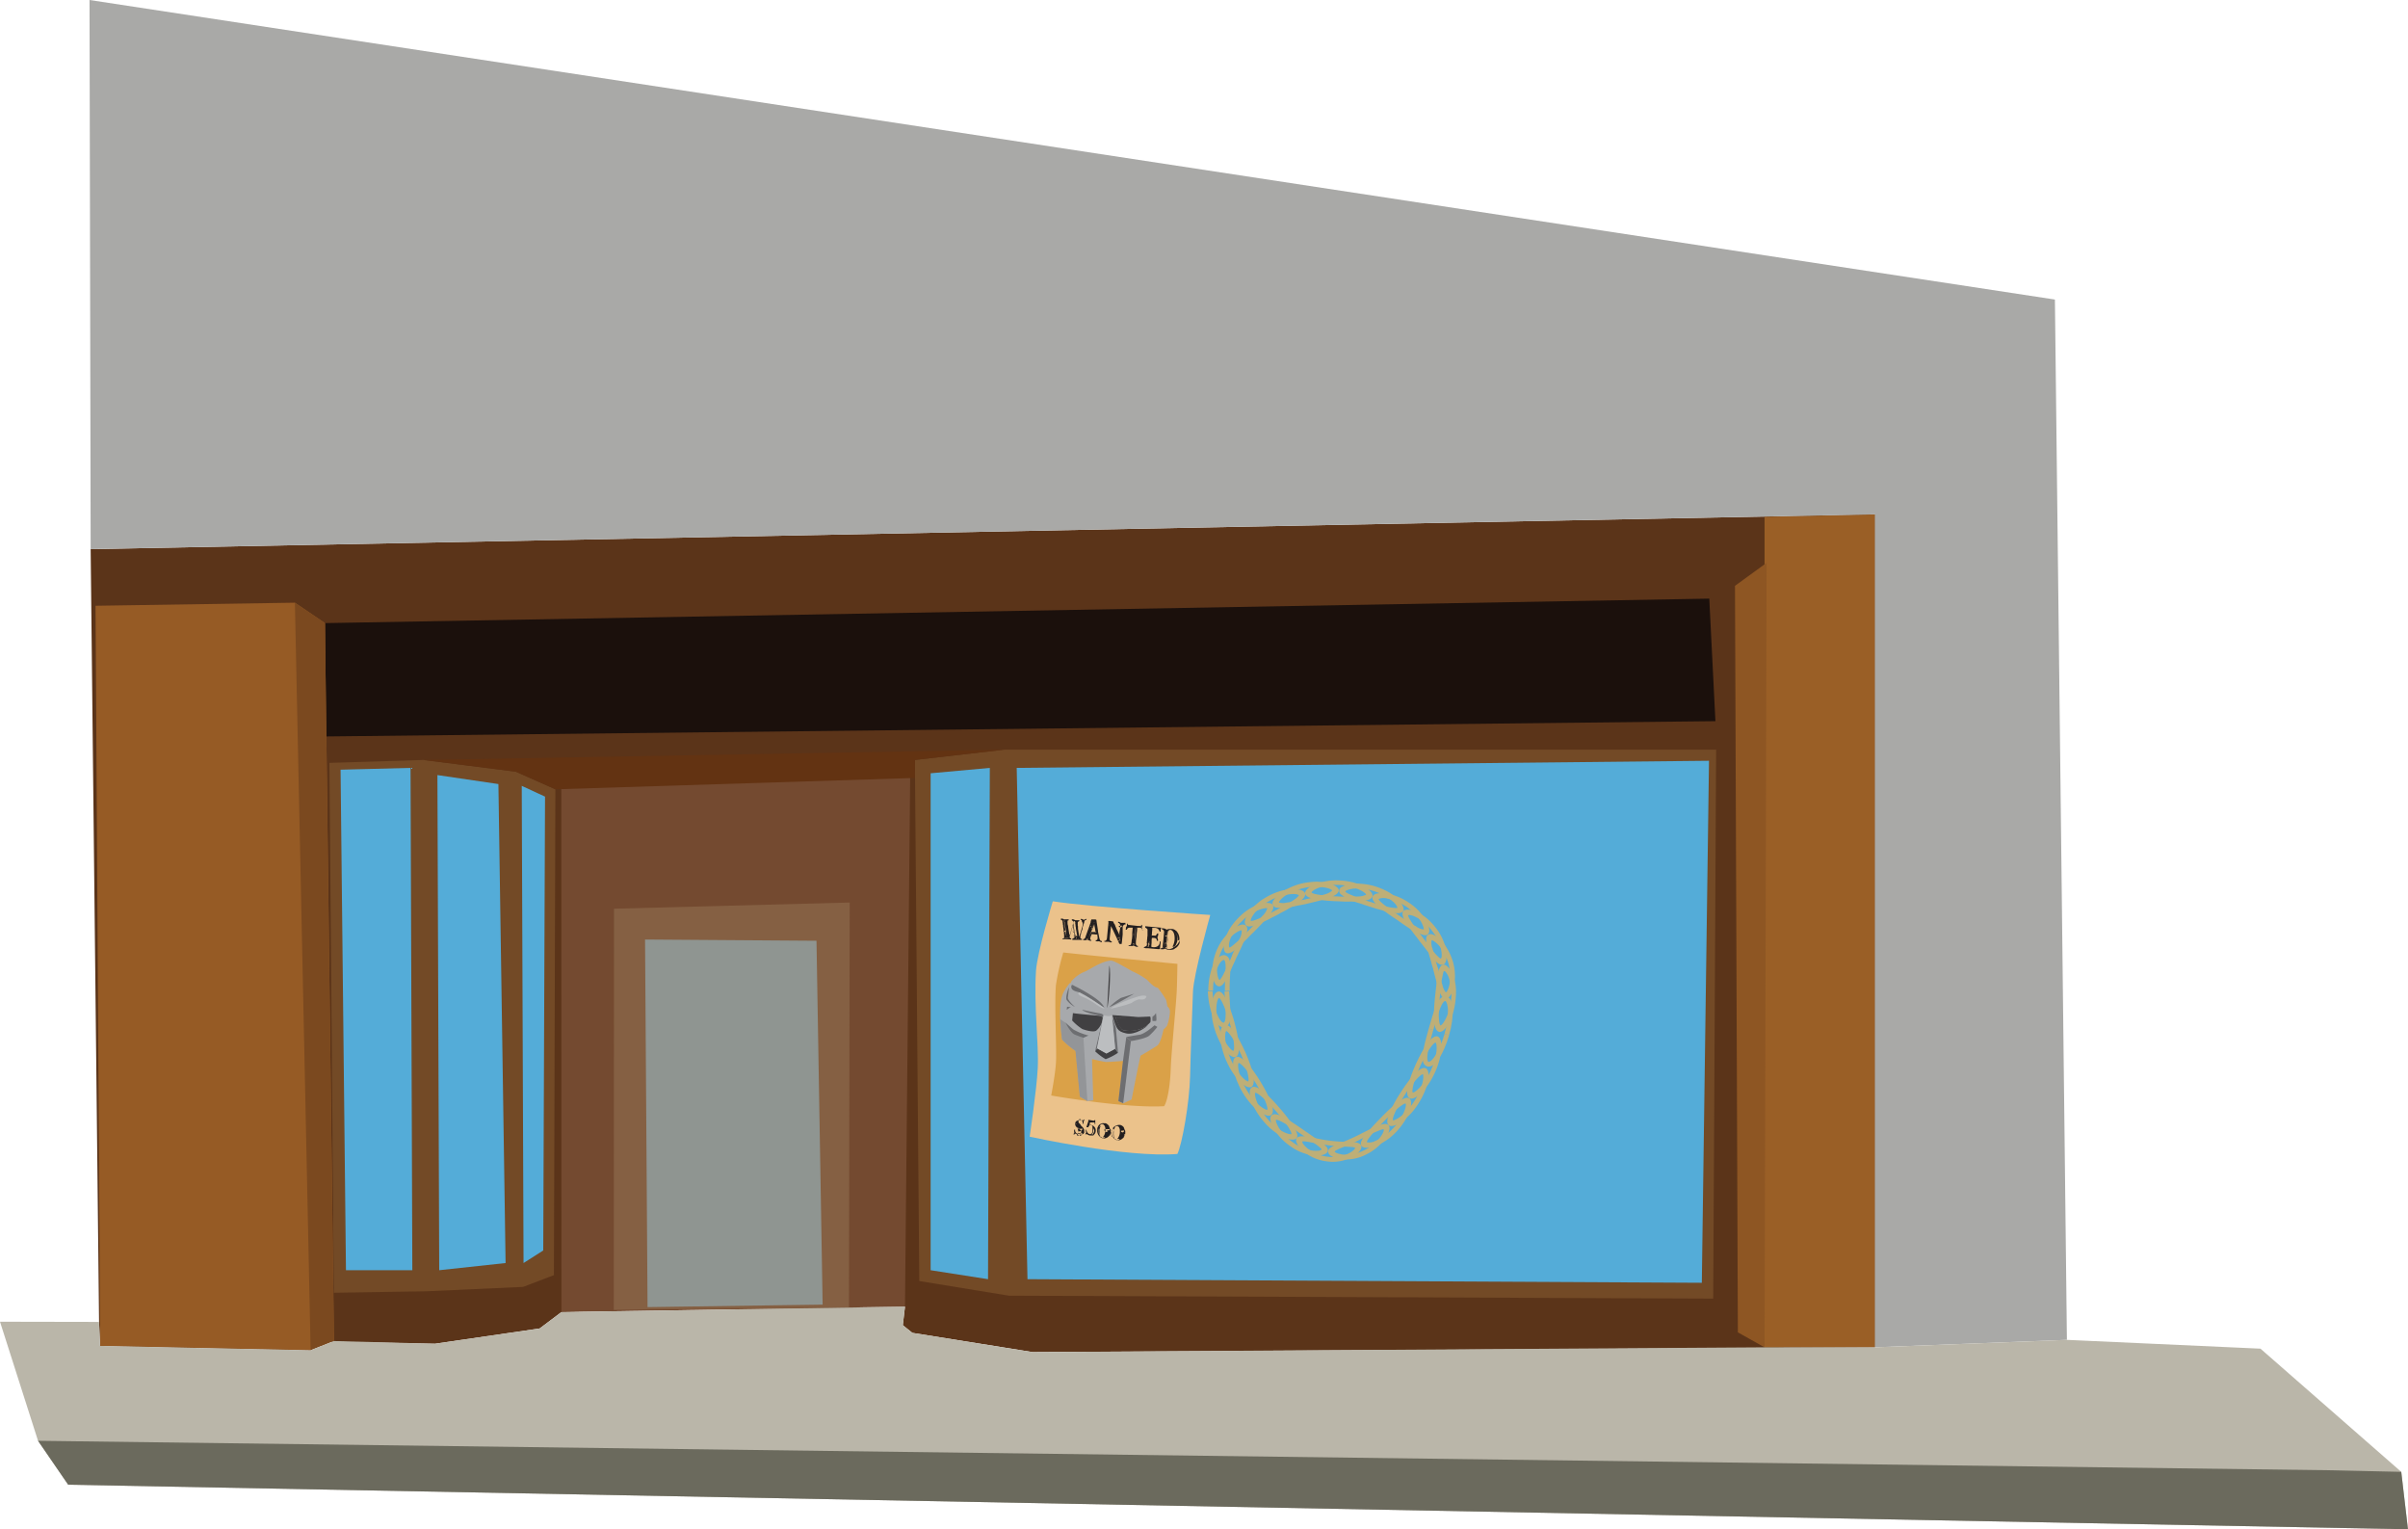 <svg xmlns="http://www.w3.org/2000/svg" viewBox="0 0 509.71 323.62"><defs><style>.cls-1{fill:#5b3419;}.cls-2{fill:#734a26;}.cls-3{fill:#1b100c;}.cls-4{fill:#965b25;}.cls-5{fill:#9a5f26;}.cls-6{fill:#54acd8;}.cls-7{fill:#744a30;}.cls-8{fill:#856043;}.cls-9{fill:#7b491f;}.cls-10{fill:#8e5623;}.cls-11{fill:#633312;}.cls-12{fill:#a9a9a7;}.cls-13{fill:#bab6a9;}.cls-14{fill:#6b6a5d;}.cls-15{fill:#8f9591;}.cls-16{opacity:0.64;}.cls-17{fill:none;stroke:#fbb040;stroke-miterlimit:10;}.cls-18{fill:#fbb040;}.cls-19{fill:#ebc28b;}.cls-20{fill:#daa148;}.cls-21{fill:#231f20;}.cls-22{fill:#a7a9ac;}.cls-23{fill:#414042;}.cls-24{fill:#939598;}.cls-25{fill:#6d6e71;}.cls-26{fill:#bcbec0;}</style></defs><title>Asset 11wanted</title><g id="Layer_2" data-name="Layer 2"><g id="Layer_6" data-name="Layer 6"><polyline class="cls-1" points="19.19 116.21 396.89 108.85 396.89 285.11 218.59 286.13 193.12 282.06 191.1 280.43 191.56 276.51 182.09 276.51 182.79 280.89 179.32 281.36 174.25 276.97 135.69 276.97 129.92 277.2 118.84 277.66 114.23 281.13 92.07 284.36 67.6 283.89 65.75 285.74 21.2 284.82 20.97 279.74"/><polygon class="cls-2" points="193.66 160.82 212.61 158.64 363.26 158.64 362.64 274.81 213.54 274.19 194.59 271.09 193.66 160.82"/><polygon class="cls-3" points="363.11 152.61 361.81 126.68 68.78 131.86 68.78 155.85 363.11 152.61"/><polygon class="cls-2" points="117.56 167.03 109.17 163.3 89.61 160.82 69.73 161.44 70.66 273.57 90.23 273.26 110.73 272.33 117.25 269.84 117.56 167.03"/><polygon class="cls-4" points="68.78 131.86 70.69 283.79 67.6 283.89 65.75 285.74 21.2 284.82 20.22 128.19 62.42 127.54 68.78 131.86"/><polygon class="cls-5" points="396.89 285.11 373.51 285.12 373.51 109.36 396.89 108.85 396.89 285.11"/><polygon class="cls-6" points="361.75 160.99 360.23 271.46 217.49 270.7 215.21 162.5 361.75 160.99"/><polygon class="cls-6" points="209.52 162.5 196.99 163.64 196.99 268.8 209.14 270.7 209.52 162.5"/><polygon class="cls-6" points="105.5 165.92 92.59 164.02 92.97 268.8 107.02 267.28 105.5 165.92"/><polygon class="cls-6" points="115.37 168.58 110.44 166.3 110.82 267.28 114.99 264.62 115.37 168.58"/><polygon class="cls-6" points="86.9 162.5 72.09 162.88 73.23 268.8 87.28 268.8 86.9 162.5"/><polygon class="cls-7" points="192.66 164.47 118.81 164.9 118.84 277.66 191.56 276.51 192.66 164.47"/><polygon class="cls-8" points="179.86 190.99 129.97 192.3 129.92 277.2 179.7 276.71 179.86 190.99"/><polygon class="cls-9" points="68.78 131.86 62.42 127.54 65.75 285.74 70.69 283.79 68.78 131.86"/><polygon class="cls-10" points="373.51 285.12 367.86 281.95 367.25 123.97 373.94 119.11 373.51 285.12"/><polygon class="cls-11" points="212.61 158.64 89.61 160.82 109.17 163.3 117.56 167.03 193.65 164.63 193.66 160.82 212.61 158.64"/><polygon class="cls-12" points="396.89 285.11 437.51 283.54 434.97 63.39 18.95 0 19.19 116.21 396.89 108.85 396.89 285.11"/><polyline class="cls-13" points="8.05 304.9 14.43 314.19 509.7 323.62 508.28 311.47 478.48 285.4 437.51 283.54 396.89 285.11 373.51 285.12 218.59 286.13 193.12 282.06 191.1 280.43 191.56 276.51 118.84 277.66 114.23 281.13 92.07 284.36 70.69 283.79 65.75 285.74 21.2 284.82 20.97 279.74 0 279.7"/><polyline class="cls-14" points="8.05 304.9 493.63 311.14 508.28 311.47 509.7 323.62 14.43 314.19"/><polygon class="cls-15" points="172.83 199.08 136.54 198.82 137.07 276.61 174.13 276.08 172.83 199.08"/><g class="cls-16"><path class="cls-17" d="M259.69,209.81c.17,3.63.68,6.75-.53,7.08s-2.79-2.74-3-7.11"/><path class="cls-18" d="M258,211.21c-.34.15-1,2.49,0,6s2.73,5.2,3.08,5.17c.29-.26.2-2.49-.76-5.83s-1.89-5.25-2.29-5.38m-.1-1.37c.62,0,1.18.75,1.72,1.9a30.41,30.41,0,0,1,1.63,4.58c1,3.62,1.44,6.85.32,7.36s-3.43-2.12-4.58-6.17a13.27,13.27,0,0,1-.47-5.38C256.79,210.71,257.34,209.85,257.94,209.84Z"/><path class="cls-18" d="M259.55,218.21c-.3.24-.52,2.59.95,5.93s3.37,4.8,3.73,4.71c.24-.29-.11-2.5-1.52-5.69s-2.75-4.92-3.16-5m-.39-1.32c1.19-.3,2.92,2.41,4.47,5.88s2.32,6.62,1.29,7.27-3.67-1.68-5.34-5.5S258,217.19,259.16,216.9Z"/><path class="cls-18" d="M262.18,224.94c-.27.28-.16,2.63,1.72,5.76s4,4.29,4.36,4.15c.21-.33-.49-2.44-2.3-5.41s-3.37-4.52-3.78-4.51m-.57-1.25c1.12-.47,3.24,2,5.21,5.24s3.22,6.16,2.31,7-3.94-1.1-6.08-4.7S260.48,224.16,261.61,223.69Z"/><path class="cls-18" d="M265.7,231.27c-.21.3.17,2.64,2.56,5.46s4.83,3.47,5.1,3.25c.12-.38-1-2.23-3.27-4.83s-4-4-4.39-3.88M265,230.1c1.07-.63,3.45,1.58,5.88,4.4a35,35,0,0,1,2.93,3.82c.67,1.1,1,2,.68,2.48s-1.36.51-2.67-.08a12.67,12.67,0,0,1-4.28-3.34C264.73,234.15,263.93,230.69,265,230.1Z"/><path class="cls-18" d="M270.1,237c-.09.19.09.8.63,1.7a11,11,0,0,0,3.06,3.13,9.67,9.67,0,0,0,4.14,1.67,6.24,6.24,0,0,0,1.27,0c.31-.06.49-.14.54-.23s-.13-.24-.35-.43a7,7,0,0,0-.93-.73c-.79-.59-1.9-1.32-3.29-2.28-2.72-1.92-4.66-3-5.06-2.84m-.92-1c1-.81,3.63,1,6.54,3l3.75,2.59a6.84,6.84,0,0,1,1.19,1,1.17,1.17,0,0,1,.41.92c0,.3-.28.56-.72.77a4.58,4.58,0,0,1-1.8.27,10.18,10.18,0,0,1-5.34-1.93,11.83,11.83,0,0,1-3.73-4C268.83,237.34,268.72,236.36,269.19,236Z"/><path class="cls-18" d="M275.64,241.6c0,.2.31.74,1.14,1.44a8.49,8.49,0,0,0,4.16,1.73,7.92,7.92,0,0,0,4.52-.67c1-.52,1.4-1,1.38-1.19-.26-.33-2.44-.14-5.59-.54s-5.27-1.07-5.62-.77m-1.16-.74c.74-1,3.72.11,6.91.52a37.76,37.76,0,0,0,4.3.27c1.21,0,2.16.18,2.42.73s-.23,1.44-1.51,2.26a8.79,8.79,0,0,1-5.79,1.12,9.47,9.47,0,0,1-5.26-2.42C274.49,242.29,274.14,241.35,274.48,240.85Z"/><path class="cls-18" d="M282.5,243.67c0,.09.2.22.49.36a6.39,6.39,0,0,0,1.25.3,8.51,8.51,0,0,0,4.43-.87,9.41,9.41,0,0,0,3.48-2.79c.65-.84.83-1.47.76-1.64s-.76.1-1.68.49-2.12,1-3.6,1.76-2.68,1.18-3.57,1.58a7,7,0,0,0-1.08.49,1,1,0,0,0-.47.33m-1.37-.1a1.17,1.17,0,0,1,.63-.78,7.36,7.36,0,0,1,1.4-.69c1.12-.44,2.5-1,4-1.73,3-1.47,5.8-3.15,6.71-2.3.44.42.28,1.41-.5,2.63a10.83,10.83,0,0,1-4.3,3.65,9.09,9.09,0,0,1-5.78.86,4.46,4.46,0,0,1-1.7-.72A1.09,1.09,0,0,1,281.13,243.57Z"/><path class="cls-18" d="M289.33,241.72a2.65,2.65,0,0,0,1.8-.29,10.43,10.43,0,0,0,3.6-2.5,11.64,11.64,0,0,0,2.46-3.61c.41-1,.46-1.61.35-1.76s-.73.25-1.53.87a34.63,34.63,0,0,0-3,2.8c-2.34,2.42-3.72,4-3.68,4.48m-1.21.65c-.26-.56.22-1.37,1-2.34s1.9-2.17,3.18-3.48c2.54-2.61,5-4.76,6-4.11s.15,4.08-2.86,7.2a11.67,11.67,0,0,1-4.64,3C289.38,243.08,288.36,242.91,288.11,242.37Z"/><path class="cls-18" d="M294.83,237.06c.35.14,2.52-.91,4.52-4s2.08-5.5,1.83-5.74c-.39,0-2,1.51-3.86,4.43s-2.65,4.93-2.48,5.31m-.94,1c-.43-.42-.27-1.37.23-2.57a28.23,28.23,0,0,1,2.35-4.29c2-3.15,4.16-5.63,5.3-5.13s.7,4-1.58,7.52a13.67,13.67,0,0,1-3.68,3.92C295.31,238.3,294.33,238.5,293.89,238.07Z"/><path class="cls-18" d="M299.06,231.2c.37.07,2.27-1.34,3.81-4.65s1.33-5.71,1-5.93c-.38,0-1.8,1.74-3.23,4.92s-1.85,5.32-1.61,5.66m-.73,1.17c-1-.69-.14-3.78,1.42-7.24s3.39-6.14,4.56-5.81,1.18,3.85-.54,7.64S299.34,233.06,298.34,232.37Z"/><path class="cls-17" d="M306.25,218.93c-1.15,4-3,6.74-4.1,6.23s-.29-3.64.75-7.33"/><path class="cls-17" d="M302.9,217.84c1.07-3.68,1.86-6.6,3.06-6.51s1.45,3.64.28,7.61"/><path class="cls-18" d="M304.93,217c.36-.05,1.84-1.91,2.24-5.6a9.77,9.77,0,0,0-.46-4.39c-.31-1-.81-1.49-1-1.52s-.28.69-.49,1.67-.29,2.3-.47,4c-.36,3.37-.19,5.59.16,5.84m-.36,1.33c-1.19-.36-1.17-3.62-.8-7.26.1-.92.18-1.76.28-2.53a14.77,14.77,0,0,1,.29-2.09c.15-1.22.55-2.14,1.1-2.29s1.3.49,2,1.82a12.44,12.44,0,0,1,.69,2.46,13.17,13.17,0,0,1,0,3.06C307.72,215.79,305.7,218.7,304.57,218.34Z"/><path class="cls-18" d="M306.06,210c.19-.07.53-.62.76-1.66a14.1,14.1,0,0,0,.17-1.91,13.53,13.53,0,0,0-.37-2.51,11.68,11.68,0,0,0-1-2.36,10,10,0,0,0-1.11-1.56c-.76-.76-1.3-1.08-1.48-1a3.09,3.09,0,0,0,.19,1.73c.12.48.23,1.06.44,1.69s.33,1.38.62,2.16.39,1.52.57,2.16a12.86,12.86,0,0,0,.47,1.67,3.6,3.6,0,0,0,.73,1.61m-.1,1.37c-.61-.06-1.06-.91-1.44-2.12s-.79-2.74-1.2-4.42c-.29-.82-.43-1.65-.69-2.38-.11-.37-.2-.73-.27-1.08s-.2-.66-.27-1c-.23-1.25-.35-2.16.16-2.55s1.48-.09,2.52.94c.27.25.54.54.83.86s.5.72.75,1.13a12,12,0,0,1,1.24,2.87,11,11,0,0,1,.07,5.63C307.22,210.63,306.56,211.38,306,211.32Z"/><path class="cls-18" d="M305,202.86a1,1,0,0,0,.17-.57,5.43,5.43,0,0,0-.12-1.25,6.66,6.66,0,0,0-.58-1.82c-.15-.34-.33-.7-.53-1.07a12.75,12.75,0,0,0-.76-1.1,9.89,9.89,0,0,0-1.74-1.84,7.4,7.4,0,0,0-1.59-1.06c-.92-.51-1.58-.58-1.74-.47s.23.72.76,1.57c.27.42.65.86,1,1.43s.89,1.12,1.36,1.82l.73.93q.32.46.63.86c.44.51.77,1,1.08,1.36a8.8,8.8,0,0,0,.83.87,1,1,0,0,0,.47.32m.43,1.3c-.6.16-1.35-.44-2.13-1.41s-1.73-2.26-2.84-3.64c-.5-.73-1.07-1.36-1.51-2a16.78,16.78,0,0,1-1.23-1.77c-.71-1-1-2-.7-2.46s1.32-.49,2.68,0a11.94,11.94,0,0,1,2.14,1.31,12.33,12.33,0,0,1,2.14,2.22,10.86,10.86,0,0,1,2.22,5.14C306.33,203.07,306,204,305.44,204.17Z"/><path class="cls-18" d="M301.34,196.69c.09-.18-.07-.79-.59-1.73a14.1,14.1,0,0,0-1.17-1.49,13.83,13.83,0,0,0-1.91-1.62,16.33,16.33,0,0,0-2.22-1.18,14.08,14.08,0,0,0-1.83-.52,2.66,2.66,0,0,0-1.8.08c0,.41,1.7,1.76,4.5,3.63.67.51,1.34.88,1.89,1.26a13.19,13.19,0,0,0,1.51.9,3.11,3.11,0,0,0,1.63.67m.86,1.07c-.5.37-1.36,0-2.5-.54s-2.49-1.49-3.94-2.53a41.89,41.89,0,0,1-3.84-2.76c-1-.81-1.56-1.6-1.39-2.17s1.13-.86,2.57-.73a12,12,0,0,1,5.13,2,11.48,11.48,0,0,1,3.76,4.06C302.67,196.36,302.68,197.4,302.2,197.76Z"/><path class="cls-18" d="M295.8,192.12c0-.18-.28-.8-1.1-1.45a10,10,0,0,0-1.55-1.09,13.82,13.82,0,0,0-2.29-1,11.78,11.78,0,0,0-4.35-.53c-1.05.14-1.64.39-1.72.56s.57.53,1.5.89a32.66,32.66,0,0,0,3.84,1.38c.81.24,1.52.51,2.19.65s1.21.35,1.71.44c1,.17,1.6.26,1.77.12m1.17.72c-.33.49-1.33.55-2.55.27a15.46,15.46,0,0,1-2.11-.52c-.78-.18-1.6-.46-2.47-.73s-1.68-.58-2.45-.8-1.44-.57-2-.81a5.44,5.44,0,0,1-1.4-.85.94.94,0,0,1,.11-1.72,5.29,5.29,0,0,1,1.66-.53,8.94,8.94,0,0,1,2.48-.08,13.06,13.06,0,0,1,3,.58,15.42,15.42,0,0,1,2.77,1.22,12.51,12.51,0,0,1,2,1.51C296.92,191.44,297.32,192.32,297,192.83Z"/><path class="cls-18" d="M289.16,189.35c0-.21-.5-.66-1.45-1.08a11,11,0,0,0-4.24-1,12.62,12.62,0,0,0-2.5.14,14.06,14.06,0,0,0-1.83.46c-1,.38-1.49.8-1.52,1,.19.34,2.35.7,5.75.84,1.69.09,3.06.05,4.06,0a3.81,3.81,0,0,0,1.74-.38m1.32.38c-.19.59-1.11.88-2.38,1a14.46,14.46,0,0,1-2.19.07c-.81.05-1.68,0-2.59-.05a39.17,39.17,0,0,1-4.77-.41c-1.27-.22-2.16-.61-2.29-1.18s.55-1.31,1.86-1.91a12.27,12.27,0,0,1,5.38-.91,15.52,15.52,0,0,1,3,.43,13.26,13.26,0,0,1,2.31.91C290.05,188.37,290.67,189.15,290.49,189.72Z"/><path class="cls-18" d="M282,188.47c-.08-.19-.65-.51-1.68-.67a11.06,11.06,0,0,0-4.35.13,12.74,12.74,0,0,0-2.38.78,14,14,0,0,0-1.66.92c-.84.65-1.23,1.16-1.21,1.35a3.07,3.07,0,0,0,1.74,0,13.5,13.5,0,0,0,1.76-.25c.66-.16,1.43-.23,2.26-.46,1.66-.34,3-.72,3.93-1a3.8,3.8,0,0,0,1.58-.81m1.37,0c-.09,1.26-3.15,1.93-6.68,2.78-.88.23-1.76.33-2.53.52s-1.53.22-2.16.31a5.85,5.85,0,0,1-1.64,0,.94.94,0,0,1-.77-1.54,5,5,0,0,1,1.17-1.3,8.92,8.92,0,0,1,2.12-1.31,13.18,13.18,0,0,1,2.86-1,16.76,16.76,0,0,1,3-.34,14.55,14.55,0,0,1,2.46.3C282.62,187.3,283.42,187.9,283.39,188.5Z"/><path class="cls-18" d="M274.94,189.45c-.12-.16-.76-.33-1.8-.22a11.58,11.58,0,0,0-7.59,4c-.63.86-.87,1.44-.79,1.62.37.2,2.37-.65,5.34-2.24,1.49-.78,2.67-1.48,3.51-2s1.3-1,1.32-1.18m1.33-.33c.13.6-.53,1.32-1.59,2a13.88,13.88,0,0,1-1.86,1.15c-.67.45-1.47.79-2.25,1.25q-.59.33-1.18.6c-.38.19-.74.41-1.1.58-.73.33-1.37.66-2,.9a7.36,7.36,0,0,1-.85.28,3.85,3.85,0,0,1-.7.17,1.16,1.16,0,0,1-1-.22,1.1,1.1,0,0,1-.19-1,3.8,3.8,0,0,1,.24-.76,7.32,7.32,0,0,1,.5-.84,8.61,8.61,0,0,1,1.67-1.86,13.22,13.22,0,0,1,1.15-.92c.43-.27.88-.54,1.36-.81a14.52,14.52,0,0,1,2.82-1.13,13.63,13.63,0,0,1,2.46-.36C275.23,188.16,276.14,188.52,276.27,189.12Z"/><path class="cls-18" d="M268.31,192.25c-.17-.14-.79-.07-1.79.29-.25.09-.52.2-.81.34s-.57.33-.88.53-.64.42-1,.67-.64.58-1,.91a9.8,9.8,0,0,0-2.4,3.7c-.38,1-.33,1.66-.21,1.79s.67-.34,1.44-1,1.7-1.62,2.89-2.82c.3-.3.57-.59.82-.87s.53-.51.76-.75.44-.48.63-.71.39-.41.55-.6a3.52,3.52,0,0,0,.94-1.51m1.2-.67c.55,1.12-1.73,3.27-4.19,5.81-.67.6-1.2,1.26-1.8,1.78a15.53,15.53,0,0,1-1.57,1.46c-.89.85-1.77,1.31-2.32,1.07s-.68-1.21-.36-2.67a12.38,12.38,0,0,1,1-2.32,12.7,12.7,0,0,1,1.9-2.42,11.37,11.37,0,0,1,4.67-3C268.22,190.91,269.23,191.06,269.51,191.58Z"/><path class="cls-18" d="M262.79,196.89c-.18-.06-.78.17-1.63.82a14.12,14.12,0,0,0-1.32,1.38,13.74,13.74,0,0,0-1.31,2.16,11.94,11.94,0,0,0-.76,2.43,10.21,10.21,0,0,0-.15,1.92c.1,1.07.32,1.66.49,1.74s.56-.56,1-1.45c.21-.44.51-1,.75-1.58s.63-1.28.91-2.06.67-1.43.94-2a13.06,13.06,0,0,0,.68-1.61,3.16,3.16,0,0,0,.44-1.71m.94-1c.44.43.24,1.35-.19,2.55s-1.12,2.66-1.9,4.22c-.3.82-.73,1.55-1,2.27-.15.35-.32.69-.49,1s-.26.63-.41.9c-.62,1.1-1.09,1.88-1.73,1.86s-1.22-.87-1.36-2.32a11.69,11.69,0,0,1-.09-1.2c0-.42.08-.88.15-1.35a12.14,12.14,0,0,1,.89-3,11.05,11.05,0,0,1,3.49-4.36C262.29,195.62,263.3,195.46,263.73,195.88Z"/><path class="cls-17" d="M256.27,209.64a13.89,13.89,0,0,1,.3-3c.1-.46.21-.89.33-1.28a11,11,0,0,1,.47-1.06c.59-1.28,1.39-1.84,1.93-1.62,1.1.49.42,3.49.49,7"/></g><g id="Layer_7" data-name="Layer 7"><path class="cls-19" d="M222.85,190.73s-3.31,10.83-3.56,14.74c-.48,7.64.64,15.5.37,20.65-.24,4.64-1.71,14.42-1.71,14.42s20.45,4.52,31.27,3.66c1-2.06,2.57-10.87,2.69-16.49.11-5.17.44-12.83.61-17.84.12-3.64,3.66-16.25,3.66-16.25S230.58,191.93,222.85,190.73Z"/><path class="cls-20" d="M225.07,201.56a51.87,51.87,0,0,0-1.56,6.93c-.36,4.36.21,13.61,0,16.55-.19,2.65-1,6.79-1,6.79s15.65,2.75,23.9,2.26c.79-1.18,1.32-4.86,1.41-8.06.09-2.95,1.15-13.55,1.27-16.4.09-2.08.14-5.66.14-5.66S231,202.24,225.07,201.56Z"/><path class="cls-21" d="M229.81,194.47h.12l.06,0a.06.06,0,0,1,0,.05.36.36,0,0,1,0,.08s0,.06-.05.06a.3.3,0,0,0-.2.07l-.18.13V195l-.05,0,0,.14-.08.26-.1.32-.1.31-.07.24,0,.1a1.42,1.42,0,0,1-.06.31c0,.1-.07.2-.11.3s-.07.2-.11.3a1.46,1.46,0,0,0-.06.3.38.38,0,0,0,0,.07v0a.17.17,0,0,1,0,.05l-.07.08-.06.27a2.1,2.1,0,0,0,0,.27.28.28,0,0,0,0,.21.41.41,0,0,0,.14.11l.14.06s.06,0,.06.06l0,.13a.27.27,0,0,1-.13,0h-.69l-.19,0-.18,0-.09,0-.06,0-.08,0h-.62l0-.26a.59.59,0,0,0,.29-.06c.06,0,.1-.13.11-.26a1.77,1.77,0,0,0,0-.3c0-.12,0-.26,0-.42l-.07-.48-.08-.49-.07-.44c0-.14,0-.25-.05-.34a1.38,1.38,0,0,0-.08.22l-.13.43-.16.53-.15.53-.12.43a2.28,2.28,0,0,0-.05.23.35.35,0,0,0,0,.19.91.91,0,0,0,.1.16l.1,0h.11s0,.05,0,.08,0,.06,0,.09a.34.34,0,0,1,0,.07,0,0,0,0,1,0,0l-.08,0-.08,0,0,0,0,0,0,0,0,0-1.06-.06-.32,0h-.12a1.3,1.3,0,0,1-.21,0,.13.13,0,0,1,0,0,.13.13,0,0,1,0,0,.15.15,0,0,1,.06-.12.19.19,0,0,1,.11,0h0v-.05l.12,0,.09-.08,0-.1,0-.1a.52.52,0,0,0,0-.22,1.14,1.14,0,0,1,0-.21c0-.22-.06-.44-.08-.66s0-.44-.08-.65a.52.52,0,0,0,0-.12.23.23,0,0,1,0-.11.14.14,0,0,1,0-.06v0a.08.08,0,0,0,0,0l-.05-.05a1.21,1.21,0,0,1,0-.2,1.2,1.2,0,0,0,0-.2l-.05-.08a.47.47,0,0,0,0-.07v0a.37.37,0,0,0,0-.11v-.12l-.05-.08q0-.12,0-.24a1,1,0,0,0-.05-.22.38.38,0,0,0-.35-.26.12.12,0,0,1,0-.05.48.48,0,0,1,.05-.18,1.21,1.21,0,0,1,.28,0l.24.08.18.07.06,0a.07.07,0,0,0,.06,0l.07,0,.08,0,.17,0,.22,0,.19,0,.07,0,0,.17s-.06.07-.09.07h0a.16.16,0,0,0-.1,0v.05h-.05l0,.08a.48.48,0,0,0,0,.08,1.74,1.74,0,0,0,0,.27c0,.14,0,.32.07.52s.06.42.1.66l.11.67.09.56.05.33c0-.1.07-.23.12-.38s.1-.32.16-.5l.17-.56c.06-.19.11-.38.16-.56s.09-.34.13-.49a2.76,2.76,0,0,0,.06-.35.27.27,0,0,0-.08-.26l-.23-.16s0,0,0-.07a.47.47,0,0,1,0-.07s0-.06,0-.07a.21.21,0,0,1,.09,0l.19,0,.16.06.15.07.17.07,0,0,0,0,.05,0,0,0,.08,0h.21a.22.22,0,0,0,.12,0h.19l.13,0a.09.09,0,0,1,.07.1.12.12,0,0,1-.06.1l-.12.06-.12.07a.19.19,0,0,0-.06.14,1.21,1.21,0,0,0,0,.18,2.18,2.18,0,0,0,0,.24q0,.12,0,.23a.74.74,0,0,0,.05.17.43.43,0,0,1,0,.08s0,.09,0,.15,0,.11,0,.16v.11l.13.86q.07.43.13.86l.06-.18.13-.42.17-.54.16-.54.13-.43.05-.2a1,1,0,0,1,.06-.26A1,1,0,0,0,229,195a.29.29,0,0,0,0-.12.51.51,0,0,0-.06-.12.39.39,0,0,0-.08-.1.19.19,0,0,0-.11,0h0l0,0a.25.25,0,0,1,0-.07.47.47,0,0,1,0-.07.12.12,0,0,1,0-.06l.2,0,.15.05.14.07.17.09.12-.07h.08l0-.06h.21Zm-4.89,1.92h-.1l.11,0v0S224.93,196.4,224.92,196.4Zm0-.17s0,0,0,0,0,0,0,0Zm.21.78s0,0,0,0l0,0a.06.06,0,0,0,0,0s0,0,0,0v0a.13.13,0,0,0,0-.05l0,0Zm0-.14h0a.06.06,0,0,0,0,.05h.05S225.07,196.87,225,196.87Zm0-.23a0,0,0,0,0,0,0v0S225,196.64,225.06,196.64Zm.09.18,0,0s0,0,0,0h.07Zm-.05.32v0a.07.07,0,0,0,0,.08v-.11s0,0,0,0Zm0-.53h0l0,0h0Zm0,.94h0a0,0,0,0,0,0,0s0,0,0,0v0Zm0-2h0l0,0h0v0l0,0Zm.08,1.5,0,0a0,0,0,0,0,0,0h.07Zm-.05.24a.09.09,0,0,0,0,.07s0,0,0,0v0l.06-.06h.05l0,0s0,0,0,0l0,0h0l0-.06.07-.08h.05l0,0,0,0a0,0,0,0,0,0,0h.12a.11.11,0,0,1,0-.06.44.44,0,0,1,0-.06l0,0,0,.28v0h0l.07.46v0h0a1,1,0,0,0,.07.25.58.58,0,0,0,.15.21.7.7,0,0,1-.11-.2,1.57,1.57,0,0,1-.06-.25c0-.08,0-.17,0-.25s0-.15,0-.21l0,0h0l-.11-.71c0-.23-.07-.47-.11-.71l0,0h0l-.06-.41,0,0h0c0-.12,0-.24-.07-.37a1.17,1.17,0,0,1,0-.38.71.71,0,0,1,0-.12v0h-.07l0,.08a1.25,1.25,0,0,0,0,.38c0,.13.05.25.07.36l0,0h0v.1l0,0h0s0,0,0,0h0l.08.58h0l.11.76,0,.05h0a0,0,0,0,1,0,0l0,0a.35.35,0,0,0-.14,0l0,.06,0,0-.05,0,0,0v0h-.06s0,0,0,0l0,0h.05v.14h0Zm0-.56h0Zm0,.77a0,0,0,0,0,0,0h0A0,0,0,0,0,225.17,197.46Zm0,.25,0,0h0l0,0Zm0-.5h0s0,0,0,0h0Zm0-.31,0,0s0,0,0,0h0l0,0s0,0,0,0l0,0h0v0h-.07Zm.08.93,0,0s0,0,0,0h.08Zm0-.59a0,0,0,0,0,0,0h.05v0s0,0,0,0h-.06l.12,0-.05-.06A0,0,0,0,0,225.3,197.26Zm0-.31h0v0h0S225.25,196.94,225.26,196.94Zm0-1.26h0a0,0,0,0,0,0,0s0,0,0,0A0,0,0,0,0,225.26,195.69Zm.87,2.72s0,0,0,0v.05l0,0,0,0h0l0,0h-.29l-.45,0v.06l0,0,.32,0,0,0,0,0,.45,0,0,0,0-.05v-.05A0,0,0,0,0,226.14,198.41Zm-.78-.93s0,0,0,0h0l0,0h-.05v0s0,0,0,0a.05.05,0,0,0,0,0l0,0,.05.06Zm0-.25s0,0,0,0,0,0,0,0h-.05Zm0,1.14v0h0v0h0Zm0-1.25s0,0,0,0h0v0Zm.06,0h0l0-.06v0Zm0,.82v0l0,0s0,0,0,0v0Zm0,.53h0l0,0Zm0-1.43v0h0v0Zm.07,1.34h0a0,0,0,0,0,0,0l0,0v.05h0Zm0-1s0,0,0,0l0,0h0Zm.07.84h0s0,0,0,0,0,0,0,0v0Zm0-.27h0l0,0s0,0,0,0Zm0,.48h0l0,0h0Zm0-1.21h0l0,0Zm.07,1.23s0,0,0,0h0l0,0h0v0Zm0-.56s0,0,0,0,0,0,0,0Zm0,.26h0l0,0h0Zm.14.28,0,0s0,0,0,0h0v-.05a0,0,0,0,0,0,0s0,0,0,0l0,.05H226Zm0-.36a0,0,0,0,0,0,0s0,0,0,0h0S225.94,198,225.92,198Zm.29-.24h0Zm.24-1.37h0Zm.67,2.25h0s0,0,0,0h0A0,0,0,0,0,227.12,198.65Zm.12.05s0,0,0,0h0v0a0,0,0,0,0,0,0h0Zm0-1.66,0,0s0,0,0,0h0l-.08,0v0A0,0,0,0,0,227.26,197Zm0,1.51h0s0,0,0,0h0S227.29,198.55,227.3,198.55Zm0-1.3h0l0,0h0Zm0-.12h0l0,0h0Zm0-.45h0l0,0Zm0,.46h0l0,0h0Zm0,0,0,0v0a.05.05,0,0,1,.07-.05l-.07-.09,0,.08,0,0v0A.06.06,0,0,0,227.4,197.09Zm0,1.15h0v0h0s0,0,0,0v0Zm.94.38,0,0-.23,0v-.06l-.08,0h0s0,0,0,0a.41.41,0,0,1,0-.09H228l0,0s0,0,0,0h-.06a.11.11,0,0,0,0-.08.1.1,0,0,1,0-.08s-.06,0-.06,0a0,0,0,0,1,0,0h0v0a.16.16,0,0,0,0-.05.06.06,0,0,0-.06,0h0v-.06h0l0,0h0v0s0,0,0,0h0s0,0,0,0a0,0,0,0,0,0,0h.05l0,.06-.06,0v0h-.1l0,0-.09.05,0-.08a.05.05,0,0,0,0,0,0,0,0,0,0,0,0l0,0h0a.15.15,0,0,1,0,.09h0s0,0,0,0,0-.05,0,0l.08.06-.06,0a.06.06,0,0,0,0,0s0,0,0,0l0,0,0,0a.13.13,0,0,1,.08.07.21.21,0,0,1,0,.11v.05h-.12v0l0,0,.31,0a.07.07,0,0,0,.06,0h0v0l.38,0,0,0,0-.05Zm-.89-.67V198a0,0,0,0,0,0,0s0,0,0,0v0a0,0,0,0,0,0,0h0v0h0Zm0-.3h0Zm0,.78h0l0,0s0,0,0,0Zm.16-.63v-.06a.13.13,0,0,0,0,0l0,0h0s0,0,0,0v0l0,0h0s0,0,0,0a.2.2,0,0,0,0,.07v0a0,0,0,0,1,0,0s0,0,0,0l0,0h.05l.05.06A.11.11,0,0,0,227.64,197.8Zm-.16-.38h0Zm0-.55s0,0,0,0,0,0,0,0v0s0,0,0,0l0,0Zm0-1.94,0,.12,0,0h0l.33,2.24v0h0l0,.14-.05.06h.06l0,.34-.06,0V198h0s0,0,0,0l0,0,0,0,0,0h0v.1l0,.13a.46.46,0,0,0,.07.12v.09l0,0,0,0v.05a0,0,0,0,0,0,0s0,0,0,0v0h0l-.05-.06v-.08l.08.1-.05-.09h0s0,0,0,0v0a.06.06,0,0,1,0-.06h.05a.08.08,0,0,0,0-.05l0,0,0-.06h-.17v0l.07-.08-.11,0h.07a0,0,0,0,0,0,0v0l-.07,0H228v0h0s0,0,0,0a.08.08,0,0,0,0-.07l0,0,0-.09H228v0h0l-.07-.39-.09-.5-.1-.55q0-.28-.08-.53c0-.17,0-.32-.05-.46a2,2,0,0,1,0-.32.68.68,0,0,1,0-.12v0h-.07l0,.08A.53.53,0,0,0,227.51,194.92Zm0,1.86h0l0,0h0Zm0,1.22h0v0h0s0,0,0,0v0Zm.16-.78a.23.23,0,0,0-.13,0h.13s0,0,0,0Zm-.1,1.48h0Zm0-1.29h0l0,0h0Zm0,.54h.06a.06.06,0,0,0,0,0,.06.06,0,0,0,0,0l0,0,0,0,0,0,0,0v0A.08.08,0,0,0,227.6,198Zm0-.22s-.05,0-.06,0a0,0,0,0,0,0,0h0Zm0,.62s0,0,0,0a.14.14,0,0,1,0,0s0-.05,0,0h0l0,.08S227.69,198.36,227.67,198.36Zm0-1.2h0l0,0h0Zm.09-.28h0l0,0h-.05a0,0,0,0,0,0,0l0,0,.05.06S227.73,196.88,227.75,196.88Zm0,.7h0v0l.06,0v-.05A0,0,0,0,0,227.7,197.58Zm0-.07h0l0,0h0Zm.11,1a.08.08,0,0,1,0,.05l0,0h0l0-.12h0S227.83,198.49,227.83,198.5Zm-.09-.05s0,0,0,0v0a.08.08,0,0,1,0,0h0Zm0-1.09,0,0,0,0h0Zm.13,1.11v.15h0v0A.11.11,0,0,1,227.91,198.47Zm0-1.11s0,0,0,0h0v0a0,0,0,0,0,0,0h0Zm0,.56h0v0Zm.11.15a.06.06,0,0,0,0,0,.09.09,0,0,1,0,.05.06.06,0,0,1,0,0l0-.09,0-.09,0,0Zm.07.21a.11.11,0,0,1,0,.05l0-.1h0S228.13,198.24,228.13,198.28Zm.09-.07v0Zm0-.3h0l0,0h0Zm.24,0a0,0,0,0,0,0,0l0,0a0,0,0,0,1,0,0,.07.07,0,0,1,0,0v0a.13.13,0,0,0,0-.06l-.09,0a.12.12,0,0,0-.06.06.16.16,0,0,1,0,.11.08.08,0,0,1,0,.06h0s0,0,0,0h0s0,0,0,0l0,0h0s0,0,0,0v0h.05Zm-.05-.34h0l0,.07h0a.12.12,0,0,0,.09,0v0h0s0,0,0,0,0,0,0,0h-.05a.59.59,0,0,0,0-.1l0,0s0,0,0,0v0Zm0,.49s0,0,0,0l0,0h0Zm.13-.57h-.05s0,0,0,0Z"/><path class="cls-21" d="M233.23,199.17s0,0,0,.09a.23.23,0,0,1,0,.12h-.07a.24.24,0,0,1-.14-.06.27.27,0,0,0-.14,0h0l-.1-.07a.24.24,0,0,0-.11-.05.17.17,0,0,0-.1,0l-.09,0a.72.72,0,0,1-.26,0h-.28s0,0,0-.05a.43.43,0,0,1,0-.08.13.13,0,0,1,.05-.11.2.2,0,0,1,.12,0h0a.59.59,0,0,0,.15-.13.39.39,0,0,0,.06-.19,1.24,1.24,0,0,0,0-.44,4.22,4.22,0,0,0-.08-.44s-.1,0-.15,0l-1-.09a4.13,4.13,0,0,1-.17.42,1.34,1.34,0,0,0-.13.43.57.57,0,0,0,0,.27.24.24,0,0,0,.22.15h0l0,.06,0,.08a.14.14,0,0,1-.11,0h-.13a.86.86,0,0,1-.23-.06l-.21-.09-.16-.09-.08,0-.2.12a1.17,1.17,0,0,1-.3,0l-.3,0,0-.23h0a.34.34,0,0,0,.25-.07.67.67,0,0,0,.17-.22,1.61,1.61,0,0,0,.11-.29c0-.1.06-.19.09-.27q.24-.69.49-1.37t.48-1.37l0-.13c0-.06,0-.12.05-.18l.06-.17c0-.05,0-.09.05-.09h.29l.36,0a1.46,1.46,0,0,1,.36.05,3,3,0,0,1,.09.55l.13.81.14.92c0,.31.1.61.15.88s.09.5.14.69a1.07,1.07,0,0,0,.11.35v.06h.06V199l.13.1.07,0Zm-3.07-.42a.37.37,0,0,0,.12-.1l-.05-.09a.51.51,0,0,1-.22.16l0,0v.05l0,0Zm.35-.18a1.39,1.39,0,0,1,.07-.3,5.74,5.74,0,0,1,.23-.58l.25-.56a1.54,1.54,0,0,0,.14-.46h0l.09-.26,0,0s0,0,0,0h-.06l0-.07h0v0a.47.47,0,0,1,0-.07l.05-.15.06-.16,0-.11,0,0h0l.21-.61a.09.09,0,0,1,0,0,0,0,0,0,0,0,0,0,0,0,0,1,0,0l0,0h0l-.3.84,0,0h0l-.08.23h0v0h0l0,0v.05l-.05,0h0l0-.08,0,.07s0,0,0,0l0,0,0,0v0a.09.09,0,0,0,0,.06l-.05,0h0s0,0,0,0a.14.14,0,0,0,0,.08s0,0,0,0a.09.09,0,0,0,0-.05h0l0,0,.08,0,0,.09,0,0v0a.08.08,0,0,0,0,.05l0,.12,0,0h0l0,.09h-.05l0,0-.1.29,0,0h-.08a.1.1,0,0,0,0,0v0l0,0,.07,0c0,.12-.09.24-.14.37l-.15.38c0,.13-.09.26-.13.39a2.24,2.24,0,0,0-.07.39.46.46,0,0,0,0,.07s0,0,0,.07l0,0h-.07l0,.05,0,0h0l0,0A.92.92,0,0,1,230.51,198.56Zm.06-1.21s0,0,0,0v0h0v.05S230.57,197.35,230.58,197.35Zm.2-1.11h0l0,0h0Zm0-.35h0a0,0,0,0,0,0,0h.11V196a.45.45,0,0,0,0,.08.19.19,0,0,0,0,.07,0,0,0,0,0,0,0H231l.06,0a.1.1,0,0,1-.09-.07.06.06,0,0,1,0-.05v-.09a0,0,0,0,0,0,0l0,0,0,0s0,0,0,0l0,0v0a0,0,0,0,0,0,0,0,0,0,0,0,0,0h.05v0h-.06l0,0v0a0,0,0,0,1,0,0v0Zm0,0h0v0Zm0,.17h0l0,0h0Zm0,.79h0Zm.1-.59,0,0s0,0,0,0Zm0,.7a0,0,0,0,1,0,0s0,0,0,0v0h0S231,197,231,197Zm0-1.07h0Zm.1.06,0,0s0,0,0,0l.05.06Zm0-.17,0,0h.05s0,0,0,0l0,0h-.05S231,195.8,231,195.8Zm0,.47h0v0h0Zm0-.34h0a0,0,0,0,0,0,0h0A0,0,0,0,0,231.09,195.93Zm0,.23h0s0,0,0,0h0Zm0-.36h0l0,0h0Zm0-.11h0l0,0h0Zm.93,1.6a1.25,1.25,0,0,0,0-.14l-.06-.31-.07-.41-.08-.41-.06-.33,0-.16q-.13.43-.29.86t-.3.86h.3l.15,0,.05,0,.21,0h0a.31.31,0,0,1,.15.05A.08.08,0,0,0,232.08,197.29Zm-.9-1.38s0,0,0,0v0h0a0,0,0,0,0,0,0s0,0,0,0h0l0,0h0s0,0,0,0h0l0,0,0,0h0v-.05Zm0,.21h0v0h.05Zm.05,1.36h0l0,0h0Zm.12-1.76v0s0,0,0,0h0v0l0,.06,0-.06Zm0,.5h0l0,0h0Zm.17-1.05h0a0,0,0,0,0,0,0h0A0,0,0,0,0,231.58,195.16Zm.18.13h0l0,0h0Zm0-.11s0,0,0,0v0h0v.05S231.77,195.19,231.78,195.19Zm0-.14h0l0,0h0Zm.09-.06v0s0,0,0,0h0l0,.08Zm.27,2.58,0,0h0a.21.21,0,0,0,0,0,0,0,0,0,0,0,0h0l0,0a0,0,0,0,0,0,0v0a0,0,0,0,0,0,0,.08.08,0,0,0,0,0Zm.21.21h0s0,0,0,0l0-.05v0s0,0,0,0,0,0,0,0v0a.3.3,0,0,0,0,0s0,0,0,0l0,0a.12.12,0,0,1,0-.07s0,0-.06,0v-.05a0,0,0,0,0,0,0s0,0,0,0h0l0,0s0,0,0,0a.15.15,0,0,1,.07.07.07.07,0,0,1,0,0,0,0,0,0,0,0,0v0l.05,0,0,.06Zm0-.62,0,0a0,0,0,0,0,0,0h0Zm0,.48h0s0,0,0,0S232.34,197.64,232.33,197.64Zm0-.29h0s0,0,0,0a0,0,0,0,0,0,0h0Zm0,.32h0Zm0-.14h0l0,0h0Zm.06.23s0,0,0,0h0v0a.07.07,0,0,1,0,0h0A.31.31,0,0,0,232.46,197.75Zm.06,1.1h0l0,0h0s0,0,.06,0h-.08Zm0-.75,0,0,0,0h0A0,0,0,0,0,232.49,198.1Zm0,.3h0Zm0,.61,0,0,.05,0s0,0,0,0h0a0,0,0,0,0,0,0,0,0,0,0,0,0,0l0,0A.06.06,0,0,1,232.52,199Zm.06-.71h0a0,0,0,0,0,0,0h0A0,0,0,0,0,232.58,198.3Z"/><path class="cls-21" d="M238.24,195.59h0s0,.06,0,.06l-.12,0-.14,0-.18.17a.55.55,0,0,0-.1.14.64.64,0,0,0-.06.16,2.42,2.42,0,0,0,0,.25c0,.2,0,.41,0,.61l0,0a1.62,1.62,0,0,0,0,.26,1.21,1.21,0,0,0,0,.13c0,.13,0,.26,0,.39q-.05.52-.11,1c0,.34-.08.69-.11,1l-.2,0-.14,0a.23.23,0,0,1-.14-.05,4.1,4.1,0,0,1-.18-.39l-.32-.7-.4-.85-.39-.83-.32-.65a2.07,2.07,0,0,0-.18-.31q0,.37-.06.74l-.05.54q-.08.63-.14,1.27a2.32,2.32,0,0,0,0,.26.33.33,0,0,0,.09.23v.08l.09,0,.08.07.11.07.09.06,0,0q0,.12-.1.13h-.28l-.05-.07-.08,0-.11-.05-.1,0-.06,0h-.14l-.16,0-.17,0h-.19l-.1,0a.08.08,0,0,1-.05-.08.13.13,0,0,1,0-.07s0-.06,0-.07a.37.37,0,0,1,.15,0,.27.27,0,0,0,.14,0l0-.06a.42.42,0,0,0,.2-.25,1.84,1.84,0,0,0,.06-.32l.3-3.12a1.21,1.21,0,0,0,0-.16.72.72,0,0,0,0-.15.23.23,0,0,0-.07-.12,2.34,2.34,0,0,1,.48,0l.53.07.06,0a2,2,0,0,0,.11.27,2.73,2.73,0,0,1,.12.27h.06l.13.3a1.09,1.09,0,0,1,.09.3l0,0v.05l.06,0a2.41,2.41,0,0,0,.16.43l.21.42.21.43a3.94,3.94,0,0,1,.18.43.21.21,0,0,0,0-.13.84.84,0,0,0,0-.18.88.88,0,0,1,0-.19,4.71,4.71,0,0,1,.09-.53,4.48,4.48,0,0,0,.08-.51v-.06a1.81,1.81,0,0,0,0-.53.73.73,0,0,0-.27-.42l-.17-.05a.12.12,0,0,1,0-.06.27.27,0,0,1,0-.06c0-.05,0-.08,0-.09h.11l.16.05.17.09.16.08.12,0,.11,0,.18,0,.21,0h.2l.06,0a.1.1,0,0,1,.05,0S238.24,195.53,238.24,195.59Zm-3.77,3.59h0Zm0-1.32h0Zm.19,1.35h0a0,0,0,0,0,0,0,0,0,0,0,0,0,0v0Zm.05-3.41s0,0,0,0h.08l0-.11A.29.29,0,0,1,234.71,195.8Zm.42-.18a0,0,0,0,0,0,0v.05H235l0,0s0,0,0,0Zm2,3.54v0a.17.17,0,0,0,0-.1l-.07-.14h0a0,0,0,0,0,0,0c.05,0,.08,0,.09-.06a.22.22,0,0,1,0-.1l-.06,0v0l.08,0a.1.1,0,0,0,.06,0,0,0,0,0,0,0,0l0,0a.07.07,0,0,0-.08,0h0a.12.12,0,0,1,0,0,.06.06,0,0,1,0,0h0s0,0,0,0l0,0h0l0,.05a.09.09,0,0,0,0,0l0,0-.07,0,0-.08h0l-.16-.32v0h0l-.4-.85v0h0l-.92-2,0,0h0l1.35,2.86h0l.06.13h0l0,0h0s0,0,0,0h0l.07.15a.08.08,0,0,0-.1.08l.05.05a.12.12,0,0,1,0,.07v0l-.09,0s0,0,0,.08h0s0,0,0,0h0a0,0,0,0,0,.05,0,.05.05,0,0,1,.05,0,.1.1,0,0,1,.06,0h0l0,.07,0,.07,0,0h.1v0h0v0l0,.05,0,0h0a.07.07,0,0,0,0,.08h0l0,0v-.06l0,0,0,.21,0,0,0,0,0,.05,0,0h0l0,0,0-.43,0,0Zm-1.47-2.08a0,0,0,0,0,0,0l0,0h0Zm0-.24h0v0l.05,0Zm.5.67,0,0a0,0,0,0,0,0,0h.07Zm-.07.53a.06.06,0,0,0,0,0v0h.06l0,0h-.05a0,0,0,0,0,0,0l0,0Zm.08.21v0s0,0,0,0l0,0A.07.07,0,0,0,236.23,198.25Zm0-.32h0l0,0Zm0-.22h0Zm0-.11h0l0,0h0Zm0-.09h0l0,0Zm0,.49h0a.09.09,0,0,0,0,0l0,0v0h.09v0h0l0,0,0,0s0,0,0,0v0Zm.08.67h0s0,0,0,0Zm0-.92a0,0,0,0,0,0,0v-.05l0,0a0,0,0,0,0,0,0v.05A0,0,0,0,0,236.46,197.74Zm0,.11h0l0,0h0S236.43,197.85,236.44,197.85Zm.19,1a.07.07,0,0,0,0-.07.16.16,0,0,0,0-.12l0,0v0a.16.16,0,0,0,0-.05.07.07,0,0,0,0,0,.58.58,0,0,0,0,.12.11.11,0,0,0,.06.12.13.13,0,0,1,0-.05,0,0,0,0,1,0,0l0,0v0l0,0h0v0a.1.1,0,0,0,0,0,0,0,0,0,0,0,0s0,0,0,0h0S236.63,198.89,236.63,198.86Zm-.13-.8h0a0,0,0,0,0,0,0h0A0,0,0,0,0,236.5,198.05Zm0,.33h0v0h0l0,0Zm.06.51h0a0,0,0,0,1,0,0,.09.09,0,0,1,0,0l0,0h0Zm0-.84s0,0,0,0h0S236.59,198.07,236.59,198.06Zm0,1.13h0l0,0h0Zm0-.57h.06s0,0,0,0v.05h0v0a.05.05,0,0,0,0,0l0,0A0,0,0,0,0,236.58,198.62Zm0-.37,0,0h0l0,0h.07Zm.05.25a.05.05,0,0,0,0,0s0,0,0,0h0l.08,0v0Zm-.06-.35h0l0,0h0Zm0-.37h0l0,0h0Zm0,1.34,0,0h0v-.05h0v0a0,0,0,0,0,0-.05l0,0h0a.07.07,0,0,0,.05.08Zm.1.32h0l.07,0h0s0,0,0,0a0,0,0,0,0,0,0l0,0v-.05h0l0,0,0,0,0,0h0s0,0,0,0l.05,0s0,0,0,0l0,0h0l.09,0v0Zm-.09-1.59h0Zm0,.8a0,0,0,0,0,0,0s0,0,0,0h-.05Zm.08-.32a0,0,0,0,0,0,0h0v0s0,0,0,0h0Zm.21,1.34h0a.12.12,0,0,0,0-.07l0-.06h0v.07a.07.07,0,0,1,0-.07.18.18,0,0,0,0,0l0,0,0,0a.18.18,0,0,0,0,0,.15.15,0,0,0,0,.11,0,0,0,0,0,0,.05s0,0,0,0v0Zm-.1,0h0S236.85,199.64,236.86,199.65Zm0-1.29a0,0,0,0,0,0,0h0v0a0,0,0,0,0,0,0h0Zm0-.12h0l0,0h0Zm0,.66v0Zm0,.47s0,0,0,0h-.06Zm.11-1a.1.1,0,0,0-.08,0l-.06.06H237v0l-.11.07s0,0,0,0h0l0,.06a0,0,0,0,0,0,0s0,0,0,0a.06.06,0,0,1,.07,0h.05s0,0,0,0l0,0a0,0,0,0,1,0,0h0l.09,0,0,0v0s0,0,0,0h0v0h0a0,0,0,0,0,0,0s0,0,0,0l0,0-.08,0a.21.21,0,0,0,0,0,.28.28,0,0,1,0,.07.48.48,0,0,1,0,.06s0,0,0,0a.05.05,0,0,1,0,0v-.06h0S237,198.34,237,198.33Zm-.1.61H237s0,0,0,0h-.11a0,0,0,0,1,0,0Zm0,0h0s0,0,0,0S236.91,198.91,236.9,198.91Zm0,.22a0,0,0,0,0,0,0,0,0,0,0,0,0,0v.05Zm0,.34s0,0,0,0,0,0,0,0Zm0,.16s0,0,0,0h0a0,0,0,0,1,0,0h0Zm.09-.73,0,0a.09.09,0,0,1-.06,0v0h0l0,0,0,0h0v0a.21.21,0,0,0,0-.09l0,.09Zm-.07-.21h0v0Zm0,0h0v0S236.95,198.74,237,198.73Zm0,.36,0,0h0Zm0-.72v0l0,0Zm0,.58a.06.06,0,0,1,0,0v.1H237a0,0,0,0,0,0,0v0a.12.12,0,0,1,0,0,.17.17,0,0,1,0-.05Zm0-.72a0,0,0,0,0,0,0v0l0,.08h0Zm0,.89v0Zm0-.31a0,0,0,0,0,0,0v0s0,0,0,.05Zm0-.16h0v0s0,0,0,0a0,0,0,0,0,0,0S237.14,198.65,237.14,198.64Zm0,.28h0l0,0h0Zm0-.58h0l0,0S237.14,198.36,237.14,198.34Zm0-.29h0l0,0h0Zm0,.3h0v0h0S237.19,198.35,237.18,198.35Zm0-.22h.05s0,0,0,0A0,0,0,0,0,237.22,198.13Zm.05.59a0,0,0,0,0,0,0,0,0,0,0,0,0,0v.05Zm.12-2.42h0l0,0h0Zm0-.36h0l0,0h0Zm.05-.07v0h0v0h0A.08.08,0,0,0,237.5,195.87Z"/><path class="cls-21" d="M242.06,196.9s0,0-.08,0h-.1a.08.08,0,0,1-.07,0,.22.22,0,0,1,0-.09.64.64,0,0,0,0-.11.23.23,0,0,0-.06-.12,1.15,1.15,0,0,0-.19-.18.63.63,0,0,0-.18-.09l-.21,0-.36,0h-.1a2.76,2.76,0,0,1,0,.28q0,.24-.05.58t-.07.72q0,.39-.08.72l-.07.56,0,.26a1.51,1.51,0,0,0,0,.27.4.4,0,0,0,0,.15.53.53,0,0,0,.1.13,1.54,1.54,0,0,1,.17.2l.07,0h.09a0,0,0,0,1,0,0v.14a.1.1,0,0,1-.09.05h-.12a1.15,1.15,0,0,1-.25-.06l-.25-.1-.2-.1-.1,0-.07.08-.2,0-.2,0h-.1l-.1,0-.09,0H239l-.1,0s0,0,0-.08a.61.61,0,0,1,0-.09.06.06,0,0,1,0,0l.09,0h.1l.08,0,.07-.05.08,0s.07-.09.11-.21a4.39,4.39,0,0,0,.09-.45q0-.26.08-.57l.06-.57q0-.27,0-.48l0-.26.1-1.11-.12,0-.34,0a1.28,1.28,0,0,0-.33,0,.61.61,0,0,0-.27.12.52.52,0,0,0-.17.29l-.07,0h-.09c-.07,0-.1,0-.09-.11a.47.47,0,0,0,.05-.18.67.67,0,0,1,0-.17.91.91,0,0,1,.12-.21.43.43,0,0,0,.09-.21,1.1,1.1,0,0,0,0-.12s0-.09,0-.13a.3.3,0,0,1,0-.11.23.23,0,0,1,.09-.09h0v0a.17.17,0,0,0,0,.08.36.36,0,0,0,.06.09l.08.09.07.08a.45.45,0,0,0,.17,0l.88.1.88.1.25,0,.12,0h.19a.56.56,0,0,0,.25-.06.26.26,0,0,0,.13-.22h0a.49.49,0,0,1,.07.15.41.41,0,0,1,0,.16.26.26,0,0,1-.08.18.22.22,0,0,0,0,.11.29.29,0,0,1,.05.1.63.63,0,0,1,0,.25.57.57,0,0,0,.05.25l0,0A.17.17,0,0,0,242.06,196.9Zm-2.42,2.34,0,0a0,0,0,0,0,0,0h.07Zm-.06.19s0,0,0,0a0,0,0,0,0,0,0h0l0,0-.06,0v-.05A0,0,0,0,0,239.58,199.43Zm.09-.33h0Zm0,.45s0,0,0,0h.05s0,0,0,0l0,0h-.05S239.7,199.55,239.69,199.55Zm0-1.29h0l0,0s0,0,0,0h0Zm0,1.47h0Zm.52.27,0,0h-.05v-.06a.41.41,0,0,1,0-.1l0-.1h0v0a.64.64,0,0,1,0-.12l0-.27,0,0h0l.07-.71h0v0l.18-1.84c0-.17,0-.32,0-.43v-.18l0,0h0l-.21,2.14,0,0h0l0,.3h0s0,0,0,0h0l0,.32,0,0h0v0h0s0,0,0,0h0l0,.51,0,0h0v.15a.5.5,0,0,0,0,.15l0,.06h-.06l-.15-.19,0,0a.07.07,0,0,0,0,0l0,0a0,0,0,0,0,0,0l-.1.08a.35.35,0,0,0-.09.09v.06h0l.06,0,.07-.05.07-.06,0,0,.08.12.1.11h.07S240.23,200,240.24,200Zm-.52-.52h.05a0,0,0,0,0,0,0h-.1Zm.06-1.67h0s0,0,0,0,0-.06,0-.07l0,0v0h0l0,.08Zm0-.25s0,0,0,.06,0,0,0,0l0,0v0h0l0,0,0-.05h0Zm0,.22h0a0,0,0,0,1,0,0S239.76,197.8,239.76,197.78Zm0-.2h0v0Zm0,1.05a.05.05,0,0,0,0,0,.09.09,0,0,0,0,0,0,0,0,0,0,0,0A.12.12,0,0,0,239.83,198.64Zm0-2.62h0l0,0h0Zm.17,1.81h0l0,0H240v0l0,0h0v0h0a0,0,0,0,0,0,0l0,0v.06l-.09,0V198h.06a.05.05,0,0,0,0,0H240s0,0,0-.05v-.05H240S240,197.82,240,197.82Zm0-.51s0,.05-.08.07h0s.06,0,.08,0a.07.07,0,0,0,0-.06A.07.07,0,0,1,240,197.31Zm-.06-1.18h0l0,0h0Zm.17,1.42s0,0,0,0h-.11l0,.05,0,0,.07,0,.06,0s0,0,0,0h0l0,0,0,0Zm-.15,1.92h0l0,0h0Zm0-1.21h0s0,0,0,0a0,0,0,0,0,0,0h0Zm0-2.24,0,0a.08.08,0,0,0,0,0s0,0,0,0h0v0l0,0Zm0,1.68a.12.12,0,0,0,.07,0h.08l-.08-.06Zm0-.28h0a0,0,0,0,0,0,0h0A0,0,0,0,0,240,197.42Zm0,1.14h0Zm.14-.72h0l0,0h0Zm0-.12h-.05a0,0,0,0,0,0,0Zm.1,1.33a0,0,0,0,0,0,0v0h0A0,0,0,0,0,240.31,199Zm0-.51h0Zm1-2.31h0l0,0h0Zm.4-.22v0s0,0,0,0,0,0,.05,0l0-.06h0l-.16-.08V196l-.08,0s0,0,0,0h0a.11.11,0,0,0,0,0,0,0,0,0,0,0,0s0,0,0,0v0h0v.11a.32.32,0,0,0,.07-.1A.41.41,0,0,1,241.72,196Zm-.18.09s0,0,0,0h0A0,0,0,0,1,241.54,196.09Zm.05-.05a.05.05,0,0,1,0,0v0s0,.05-.07.06Zm.16.06s0,0,0,0l0,0a.12.12,0,0,0,0,0,0,0,0,0,0,0,0,.08.08,0,0,0,0,0h.05Zm0-.09h0l0,0S241.75,196,241.75,196Zm.12-.06h0l0,0h0Z"/><path class="cls-21" d="M245.68,196.6c0,.07,0,.15,0,.23s0,.15,0,.21,0,.1,0,.11h-.08a.28.28,0,0,1-.15-.06,1.16,1.16,0,0,0-.24-.43.91.91,0,0,0-.33-.22,1.44,1.44,0,0,0-.38-.09h0l-.5,0a.11.11,0,0,0-.1,0,.29.29,0,0,0,0,.09.33.33,0,0,0,0,.08.07.07,0,0,0,0,0v.11q0,.34-.06.67c0,.22,0,.45-.06.68a.07.07,0,0,0,.06,0h.19l.13,0,.14,0a.51.51,0,0,0,.33,0,.53.53,0,0,0,.16-.17l.1-.18a.16.16,0,0,1,.14-.09l.14,0c0,.07,0,.14,0,.22a.91.91,0,0,1-.05.22l0,.08-.06.09-.05.09a.18.18,0,0,0,0,.06.36.36,0,0,0,0,.13l.05.18.05.21a.62.62,0,0,1,0,.19.18.18,0,0,1,0,.08.08.08,0,0,1-.08,0l-.09,0-.08,0a.23.23,0,0,1,0-.1.36.36,0,0,0,0-.1.52.52,0,0,0-.13-.24.54.54,0,0,0-.2-.12l-.24-.05-.26,0h-.2l-.06.39c0,.13,0,.26,0,.39a.43.43,0,0,0,0,.17l-.06.67a.78.78,0,0,1,0,.13v.05a.1.1,0,0,0,0,.08,1.15,1.15,0,0,0,.28.07,2.14,2.14,0,0,0,.53,0,1.29,1.29,0,0,0,.46-.16,1,1,0,0,0,.34-.32,1.12,1.12,0,0,0,.17-.52v-.11h0a.12.12,0,0,1,0-.09h.19a.41.41,0,0,1,0,.1c0,.26-.05.51-.08.76s-.06.51-.08.76a.16.16,0,0,0-.09,0h-.23l-.1,0-1.06-.09-1.07-.1-.19,0-.29,0-.26-.07c-.07,0-.11-.06-.11-.09s0-.06.07-.08l.16-.07.19-.09a.44.44,0,0,0,.17-.13,1,1,0,0,0,.07-.3c0-.1,0-.21,0-.32s0-.24,0-.4l.06-.52q0-.28.06-.57c0-.2,0-.38,0-.55s0-.32,0-.45a1.49,1.49,0,0,0,0-.28.35.35,0,0,0-.11-.21l-.17-.12-.15-.1a.14.14,0,0,1-.05-.14V196l0,0,1.59.16,1.59.14h.09l.09,0v.15l0,0A1,1,0,0,0,245.68,196.6Zm-3.44,3.77h0l0,0h0Zm.07.07h0l0,0h0S242.29,200.44,242.3,200.44Zm1-.57s0,0,.06,0h-.09l0-.16s0,0,0,0v0l0-.05v-.07a.16.16,0,0,1,0,.05s0,0,0,0h0v-.11h0l0,0,0,0,0-.25h.09l-.08-.05.25-2.58,0,0h0l-.24,2.5-.06,0v0s0,0,0,0h0l0,0,0,0h0l.06,0v.08l-.15.1h.07a.06.06,0,0,1,.05,0h0v0l-.07,0-.06,0h.12l0,.22-.06,0,0-.06h0a.1.1,0,0,0-.11.08l0,.06v0s0,0,0,0a.05.05,0,0,0,0,0,.5.5,0,0,0,0,.1h0a.08.08,0,0,1-.05.06h0a0,0,0,0,0,.05,0l0,0,0,0,0-.12,0,0h0l0,0h0v0h0l0,0a.19.19,0,0,0,0,.07.14.14,0,0,0,0,.07l0,.34,0,0h0v.13h0l0-.1v0h0a0,0,0,0,0,0,0h0l0,0v0a.12.12,0,0,1,0-.08l0,0h0s0,0,0,0h-.06v0l-.08,0a.09.09,0,0,1,0-.06h.09v-.06s0,0,0,0a0,0,0,0,0,0,0h.05v0h0l0,0h0a.11.11,0,0,0,0,0l-.06,0h-.12a0,0,0,0,0,0,0v0a.22.22,0,0,1,.11.06,0,0,0,0,1,0,0l0,0-.06.08h0s0,0,0,0v0h.11l0,.12,0,0h.08s0,0,0,0l-.07.08h0s.05,0,.06,0h0a.06.06,0,0,1,0-.06.07.07,0,0,1,0,.05v0l0,0-.33,0v.05l0,0,.15,0,0,0,0,0,.18,0,0,0,0,0h0l.06,0,0-.19h0a.06.06,0,0,1,0,0h0a.26.26,0,0,1,0-.05h0V200h.07l.05-.06Zm-.6-.5v0l0,.1h0a.12.12,0,0,0,.09,0,.4.4,0,0,0,.1.12v0h-.07a0,0,0,0,1,0,0,.08.08,0,0,1,0,0h0l0,0a.08.08,0,0,0,0,.08s0,0,.06-.05l.06,0h0s0,0,0,0h0v0l-.06,0h0a0,0,0,0,0,0,0l0,0A.3.3,0,0,1,242.66,199.37Zm.06.42v0h0v0h0Zm.05.2a0,0,0,0,1,0,0,.15.15,0,0,1,0,.06.13.13,0,0,1,0-.11v0Zm0,.35a.06.06,0,0,0,.06,0,0,0,0,0,0,0,0,0,0,0,0,0,0,0v.05Zm.06-1,0,0h0s0,0,0,0h.05Zm0-.1v0a.05.05,0,0,0,0,0s0,0,0,0h0l.08,0Zm-.07-.74h0l0,0h0Zm0,1.59a0,0,0,0,1,0,0h0a0,0,0,0,1,0,0Zm0-1.52h0Zm0,1.43,0,0,0,0h0v0Zm0-.92s0,0,0,0v0h0v.05S242.88,199.11,242.89,199.11Zm.07.16s0,0,0,0l0,0h0Zm.15.36a.09.09,0,0,0,.06-.05v.08A.08.08,0,0,0,243.1,199.63Zm.05-.14a0,0,0,0,1,0,0h.05A0,0,0,0,1,243.15,199.49Zm0-.16,0,0h0l0,0h0Zm0-.22h0v0Zm.11.35h0v0Zm0,0h0s0,0,0,0Zm1-1.19h0a0,0,0,0,0,0,0h0A0,0,0,0,0,244.32,198.3Zm.1.06h0l0,0h0Zm.53,2.27H245l0,0v-.1l0,0h0v.05l0,0h-.05v.05Z"/><path class="cls-21" d="M249.68,199.59a2.14,2.14,0,0,1-.49.77,1.42,1.42,0,0,1-.34.26,1.76,1.76,0,0,0-.33.24h-.11l0,.06-.44.07a2.59,2.59,0,0,1-.44,0l-.21,0-.24-.05-.22-.08a.47.47,0,0,1-.16-.12,2.38,2.38,0,0,1-.42.13,1.53,1.53,0,0,1-.44,0l-.11,0a.15.15,0,0,1-.09-.05v-.14l0,0,0,0a.51.51,0,0,0,.2,0,.46.46,0,0,0,.18-.1l.09-.1a.25.25,0,0,0,0-.08.51.51,0,0,0,0-.09s0-.08,0-.13q.09-.71.16-1.41l.13-1.41a.66.66,0,0,0-.05-.4.62.62,0,0,0-.18-.2l-.19-.11a.13.13,0,0,1-.08-.14v-.06a.54.54,0,0,1,.19,0l.21,0,.23.05.21.09a.42.42,0,0,1,.15.13l.08,0,.2-.07.31-.06a1.93,1.93,0,0,1,.39,0l.3,0,.3.07.05.06h.08l.05.05h.08l0,.06a1.3,1.3,0,0,1,.39.3l0,.06h.05v.05h.06l0,.09a1.21,1.21,0,0,1,.19.3,2.48,2.48,0,0,1,.14.39,2.36,2.36,0,0,1,.08.42,1.93,1.93,0,0,1,0,.38A3.51,3.51,0,0,1,249.68,199.59Zm-3.35,1.08a.35.35,0,0,0,0-.12c0-.05,0-.08-.08-.08s0,0,0,0l0,.06a.13.13,0,0,0,0,.1.11.11,0,0,0,.08.05S246.33,200.71,246.33,200.68Zm-.06,0,0,0h0l0,0,0,0Zm1.09-3.68v-.05h-.06l0,0a.9.9,0,0,0-.08.23,1.65,1.65,0,0,0,0,.21.22.22,0,0,0,0,.05c0,.09,0,.18,0,.26s0,.16,0,.22l0,0h0l0,.26,0,0a.42.42,0,0,1,0,.19l0,.34c0,.13,0,.28-.06.43s0,.31-.06.45,0,.15,0,.22,0,.14,0,.21a1.72,1.72,0,0,0,0,.32h0l0,0v0l0,0,0-.06,0-.06,0,0,0-.08a0,0,0,0,1-.06,0l-.06,0v0l0,0v0l0,0a0,0,0,0,1,0,0h0v0l0,0h-.05l0-.05,0,0h0s0,0,0,0a.22.22,0,0,1,0,0v0a.08.08,0,0,0-.07,0,.11.11,0,0,0,0,.06.21.21,0,0,1,0,.06l0,.06.08,0,.06.12h-.07s-.06,0-.06,0a0,0,0,0,0,0,0l0,0s0,0,0,0l0,0h0v0h0l0,0a.08.08,0,0,1-.09.07h-.09l0,.07a.1.1,0,0,0,.05.05l0-.06,0,0,0,0,0,0v.06h.09v0l0,0h0v.08l0-.12,0,0v.14a.35.35,0,0,0,0,.07,0,0,0,0,0,0,0h.08a.06.06,0,0,1,0,0H247l0-.06,0-.07h0l0,0v-.07l0,0h0a.41.41,0,0,1,0-.07l.29-3.05A.85.85,0,0,1,247.36,197Zm-.91,3.65h0l0,0h0Zm0-.5s0,0,0,0h0Zm0-.38h0Zm0,.44v0l0,0Zm0-.21h0l0,0h0Zm0-.33h0s0,0,0,0h0Zm0,.59h0a0,0,0,0,1,0,0h0Zm0-.06a0,0,0,0,1,0,0h0v.06h.05Zm0-.31h0Zm0,.46h0S246.58,200.28,246.58,200.29Zm0-.84a0,0,0,0,0,0,0s0,0,0,0h0s0,0,0,0,0,0,0,0v0a.15.15,0,0,0,0,0,0,0,0,0,0,0,0,.07.07,0,0,1,0,0,.15.15,0,0,1,0,.09h0Zm0,.2-.06,0,.06,0Zm0,.36s0,0,0,0a0,0,0,0,0,0,0l0,0h0Zm0,.41h0l0,0Zm0-.45s0,0,0,0l0,0s0,0,0,0l0,0v.05S246.64,200,246.65,200Zm.07.09h0v0h0a.08.08,0,0,0-.06,0Zm0-.35v0l0,0,0,0s0,0,0,0A.12.12,0,0,0,246.76,199.71Zm.06-.22a0,0,0,0,0,0,0h0A.07.07,0,0,0,246.82,199.49Zm0-2.09h0a0,0,0,0,0,0,0h0A0,0,0,0,0,246.78,197.4Zm0,.84a0,0,0,0,0,0,0h-.05A0,0,0,0,0,246.81,198.24Zm0,2.06h0s0,0,0,0a0,0,0,0,0,0,0v0Zm0-.62h0a0,0,0,0,0,0,0s0,0,0,0A0,0,0,0,0,246.82,199.67Zm0-2.83h0l0,0h0Zm0,3.64v0Zm.06,0a.23.23,0,0,1,0,.06v0l-.08-.06h0v0a.11.11,0,0,0,0-.08h0Zm0-.72h0s0,0,0,0v0h0Zm0-1.81a0,0,0,0,0,0,0,0,0,0,0,0,0,0h0v0A.07.07,0,0,0,247,197.93Zm.08,2.75h0s0,0,0,0h0A0,0,0,0,0,247,200.68Zm.16.12h0v-.06h-.05s0,0,0,0a.08.08,0,0,0,0-.07,0,0,0,0,0,0,0v.06h0l0,0v-.05l.06,0,0,.06.06,0Zm-.07-3.23h0l0,0s0,0,0,0A0,0,0,0,0,247.13,197.57Zm1.35,2.71a2.39,2.39,0,0,0,.24-.49,4,4,0,0,0,.16-.54,3.81,3.81,0,0,0,.07-.44,4.37,4.37,0,0,0,0-.62,2.8,2.8,0,0,0-.12-.68,1.54,1.54,0,0,0-.3-.56.79.79,0,0,0-.55-.27l-.22.11-.17.09a.35.35,0,0,0-.11.14.91.91,0,0,0-.06.28q-.05.57-.09,1.14t-.09,1.13c0,.09,0,.21,0,.34a.77.77,0,0,0,0,.1,1.61,1.61,0,0,0,0,.29.71.71,0,0,0,.1.32.38.38,0,0,0,.32.15h.16l.13,0,.12-.05.14,0v-.06A.68.68,0,0,0,248.48,200.28Zm.1.24h0l0,0h0Zm.06-.06h0v0h0Zm1-1.55a2.41,2.41,0,0,0,0-.57h0l0,0a1.75,1.75,0,0,0-.17-.53,3.48,3.48,0,0,0-.3-.47l.17.28a2.06,2.06,0,0,1,.13.27,1.91,1.91,0,0,1,.09.29,1.68,1.68,0,0,1,0,.33h0v.06h0s0,.09,0,.13,0,.08,0,.13a2,2,0,0,1-.06.29c0,.14-.09.28-.14.43a3.25,3.25,0,0,1-.18.39c-.06.11-.12.17-.18.17v0l-.09.09-.09.1,0,0h0l0,0h.06A2.26,2.26,0,0,0,249.68,198.91Zm-.86-1.72v0l0,0h0ZM249,200s0,0,0,0h0Zm.07-2.91h0Zm0,2.88h0a0,0,0,0,0,0,0h0A0,0,0,0,0,249.1,200Zm.1-1.17h0l0,0h0l0,0h0v0l-.06,0h0Zm.2,0h0l0,0h0S249.38,198.77,249.39,198.77Zm0-.07s0,0,0,0a.1.1,0,0,0,.05.05h0a.19.19,0,0,0,0,0s0,0,0,0l0,0h-.05S249.4,198.7,249.42,198.7Zm.05.1s0,0,0,0h0S249.47,198.81,249.47,198.79Z"/><path class="cls-22" d="M224.84,220s-1.18-7.25.29-10a11.08,11.08,0,0,1,1.27-1.9c.06-.08.2,0,.27-.12s.06-.26.13-.33a7.29,7.29,0,0,1,2.73-2c.56-.1,3.76-2.41,5.7-2.36.72,0,4.25,2.19,4.56,2.3a17.08,17.08,0,0,1,3,1.74c1.23,1.3,1.78,1.62,2.12,1.66a.38.38,0,0,1,.25.15,21.79,21.79,0,0,1,1.67,2.45,9.07,9.07,0,0,1,.26,1.36,1.57,1.57,0,0,1,.56,1.11,10,10,0,0,1-.62,3,3.71,3.71,0,0,1-.75.79s-.56,2.89-1.32,3.41-3.35,2.07-3.52,2.13c-.15.34-1.91,9.29-1.91,9.29l-1.77.81-1-.46,1-8.52s-3.29.26-3.72.22-2.89-.6-2.89-.6l.27,8.72-1.2.16-1.6-.91-.92-9.69A20.43,20.43,0,0,1,224.84,220Z"/><path class="cls-23" d="M227.11,214.39l-.16,1.56a11,11,0,0,0,2.14,1.81c.64.24,2.44.78,3,.3a3.83,3.83,0,0,0,1.16-1.75c.14-.62.32-1.27-.18-1.32S227.84,214.54,227.11,214.39Z"/><path class="cls-23" d="M236.14,215.29s.71,2.39,1.62,2.72a6.72,6.72,0,0,0,4.09-.42,5.54,5.54,0,0,0,1.66-1.28s.16-1.2-.12-1.19S237.43,215.42,236.14,215.29Z"/><path class="cls-23" d="M232.23,221.85l-.42.61a11.54,11.54,0,0,0,2.23,1.68,12.21,12.21,0,0,0,2.61-1.35l-.62-.85-1.84,1Z"/><path class="cls-24" d="M227.65,222.39l.92,9.69,1.6.91-.83-13.38s-.75-.43-1.71-.91a8.15,8.15,0,0,1-2.1-2.31s-1.11-.57-1.12-.87.27,4.31.43,4.51A17.89,17.89,0,0,0,227.65,222.39Z"/><path class="cls-25" d="M238.41,219.45l1,.85s3-.44,3.85-1.13a14.74,14.74,0,0,0,1.72-1.86l-.6-.34s-2,1.82-3.19,2S238.41,219.45,238.41,219.45Z"/><path class="cls-25" d="M225.53,216.4s1.08,2.15,1.91,2.51,1.9.7,1.9.7l1.07-.48a12.9,12.9,0,0,1-3.22-1.28C226.47,217.24,225.53,216.4,225.53,216.4Z"/><path class="cls-25" d="M226.27,208.92s-.83,2-.49,2.7a5.22,5.22,0,0,0,1.77,1.47s-1.61-1.4-1.51-2S226.27,208.92,226.27,208.92Z"/><path class="cls-25" d="M234.8,213.12a13.89,13.89,0,0,1,2.48-1.95c.61-.18,2.78-.88,2.78-.88S236,212.7,234.8,213.12Z"/><path class="cls-25" d="M233.75,213.3s-4.25-3.07-5.57-3.38-1.45-.73-1.41-1.23.51-.13.51-.13S233.4,211.51,233.75,213.3Z"/><polygon class="cls-25" points="236.04 221.93 235.42 215.22 236.19 217.46 236.66 222.78 236.04 221.93"/><polygon class="cls-25" points="232.23 221.85 231.81 222.45 233.58 215.04 232.23 221.85"/><path class="cls-23" d="M234.82,204.3s-.38,8.21-.46,9.07C234.7,212.44,235.23,205.75,234.82,204.3Z"/><path class="cls-25" d="M225.8,213.71s.63-.58.93-.55c-.73-.15-.87-.09-.87-.09Z"/><path class="cls-25" d="M244.69,214.39s.21,1.62,0,1.66a5.71,5.71,0,0,1-.74,0s-.09-1,.1-1S244.69,214.39,244.69,214.39Z"/><polygon class="cls-25" points="237.71 224.5 238.41 219.45 239.38 220.3 237.75 233.47 236.74 233.02 237.71 224.5"/><path class="cls-23" d="M235.46,214.81l5.54.41-2.5.18-2.35-.11s1,2.59,1.62,2.72,3.43.45,5.22-1.18c-.13.49-2.77,2.29-4.63,1.85S236.32,217.8,235.46,214.81Z"/><path class="cls-25" d="M229.07,213.68s2.58.58,3.17.67,1.42.17,1.33.69S233,215,233,215,229.5,214.31,229.07,213.68Z"/><path class="cls-26" d="M233.6,214.87s1.2.35,1.73,0c.14.83.72,7.06.72,7.06l-1.84,1-2-1.1Z"/><path class="cls-26" d="M235.11,213.44a29.35,29.35,0,0,0,4.39-1.18,4.52,4.52,0,0,1,1.6-.79c.22.05,1,.13,1.29-.16s.56-.65-.47-.63S235.66,212.68,235.11,213.44Z"/><path class="cls-26" d="M233.75,213.3s.07.43-1.56-.63a16.46,16.46,0,0,0-2.51-1.51c-.28-.09-2.07-.78-1.2-1.14A48.69,48.69,0,0,1,233.75,213.3Z"/><path class="cls-21" d="M228.88,238.28a2.34,2.34,0,0,1,.33.31,1.45,1.45,0,0,1,.23.37.8.8,0,0,1,.06.41,1.53,1.53,0,0,1,0,.18l0,.18h0v0a.76.76,0,0,1-.11.14l-.12.09-.13.07-.15.08a.69.69,0,0,1-.23,0h-.23v.2H228a.88.88,0,0,0,0-.11l0-.12-.1-.06-.12-.06-.12-.05-.1,0a.17.17,0,0,0-.15.07l0,.08a.13.13,0,0,1,0,.07l-.13,0,0-.1a.89.89,0,0,1,0-.13.64.64,0,0,1,.06-.12.14.14,0,0,1,.08-.07.77.77,0,0,1-.05-.19,1,1,0,0,1,0-.15s0-.09,0-.14a.65.65,0,0,0,0-.17l.15,0h.05a1.3,1.3,0,0,0,0,.26,1.11,1.11,0,0,0,.1.26,1,1,0,0,0,.16.22.64.64,0,0,0,.22.15l.07,0,.07,0,.18,0,.21,0a.47.47,0,0,0,.18-.1.34.34,0,0,0,.09-.22.52.52,0,0,0,0-.26.78.78,0,0,0-.13-.21,1.48,1.48,0,0,0-.19-.18l-.2-.15v0l-.12-.08-.12-.09v0a.63.63,0,0,1-.17-.1l-.14-.15a1,1,0,0,1-.11-.18,1.13,1.13,0,0,1-.07-.19.51.51,0,0,1,0-.2h0v0a.62.62,0,0,0,0-.19.72.72,0,0,1,.14-.3.68.68,0,0,1,.19-.15l.21-.08a.63.63,0,0,0,.2-.09h.08l0-.19v0h.33a.25.25,0,0,1,0,.06.37.37,0,0,1,0,.06.33.33,0,0,1,0,.1l0,0,.1,0,.1,0,.06,0,0,0,.11,0,.11,0a.11.11,0,0,0,.08,0l.07-.05a.19.19,0,0,0,0-.06.1.1,0,0,1,0-.05h.15a1.32,1.32,0,0,1-.06.22.34.34,0,0,1,0,.09l-.05,0a.23.23,0,0,0-.06.1.63.63,0,0,0,0,.14,1.64,1.64,0,0,1,0,.18.46.46,0,0,1-.07.15.13.13,0,0,1-.13.05s0,0,0,0a.24.24,0,0,1,0-.06,1.88,1.88,0,0,0,0-.26.58.58,0,0,0-.06-.25l0,0v-.05l-.08-.05-.07-.08h-.06l-.08-.06h0l-.06,0h-.14l-.14,0a.38.38,0,0,0-.12.09.29.29,0,0,0-.07.12v.05a.35.35,0,0,0,0,.08.26.26,0,0,0,0,.1.47.47,0,0,0,.07.15.62.62,0,0,0,.12.12l.12.11,0,0,0,0A2.9,2.9,0,0,1,228.88,238.28Zm-1.32,1.12h0Zm0,.07h0l0,0Zm0,.25h0Zm0-.19h0s0,0,0,0h0S227.58,239.53,227.59,239.53Zm.08.24h0l0,0h-.05l0,0h0Zm0,.06h0l0,0Zm0-.14h0l0,0Zm.16-2h0S227.81,237.73,227.82,237.73Zm0-.07h0l0,0Zm.05,2.29h0Zm0-2.28h0Zm0,.6h0s0,0,0,0Zm0,0h0l0,0Zm0-.06h0Zm0,.08h0Zm0,0h0Zm0-.37h0l0,0Zm0-.14h0l0,0Zm0,.58h0l0,0Zm0-.34h0l0,0Zm0-.15h0l0,0Zm0-.1h0a.43.43,0,0,0,0,.1l.06.09h0l0,0h0l0,0,0-.06a.17.17,0,0,1,0-.07h0l0,0v0h0a.62.62,0,0,1,0-.33l0,0h0A.57.57,0,0,0,228,237.69Zm0,.14h0Zm0,.22h0Zm0,0h0Zm.67.76a1.34,1.34,0,0,1,.28.26,1.19,1.19,0,0,0-.27-.27l-.3-.22v0l0,0h0a0,0,0,0,0,0,0h0l0,0v0h0v-.07h0a.28.28,0,0,0,0,.08v0a.07.07,0,0,1,0,0l-.11-.08s0,0,0,0a.05.05,0,0,0,0,0h0a0,0,0,0,0,0,0v0l0,0v0a0,0,0,0,0,0,0h0v0h0l0,0,0,0h0l-.07-.06.05.06.06.06h0l0,0,0,0,0,0,0,0,0,0h0l.05,0h-.05v0h0l0,0,0,0Zm-.63-.66v0h0v-.05h0Zm0-.1h0l0,0Zm0,0h0Zm0-.07h0l0,0h0Zm0-.08v0h0s0,0,0,0v0l0,0v0Zm0,.53h0l0,0Zm0,0h0v0Zm0-.35h0Zm0,.23h0Zm0-.06h0Zm0,.09h0Zm0,0h0Zm0,.26h0v0h0Zm0-.22h0Zm0,.06h0S228.35,238.39,228.34,238.39Zm0,.1h0Zm0,.09,0,0s0,0,0,0h0Zm0-.25h0v0l0,0v0h0a0,0,0,0,0,0,0v0l0,0Zm0-.1h0v0h.08v0a.05.05,0,0,0,0,0,0,0,0,0,0,0,0h0Zm0-.13h0Zm0,.36h0Zm0,.07v0h0Zm0-.07h0l0,0s0,0,0,0Zm0-.29h0Zm0,.15h0v0s0,0,0,0h0l0,0s0,0,0,0Zm0,.26h0A0,0,0,0,0,228.52,238.57Zm0-.06h0Zm0-.24h.06v-.05l0,0h0v0l0,0Zm0,.13h0l0,0Zm0,.1h0v0h0Zm0-.17h0Zm0,0s0,0,0,0h0l0,0h0l0,0,0,0s0,0,0,0h0Zm0,.16h0Zm0-.16h0Zm0,.13h0Zm.06-.09h0Zm.13.68h0Zm0-.2h0Zm0,.26h0Zm0,.07h0Zm0-.15v0h0A0,0,0,0,0,229,239Zm0,0h0s0,0,0,0h0A0,0,0,0,0,229,239.08Zm0,.06h0Zm0,0h0Zm0,.33h0Zm0-.43h0Zm0-.08h0A0,0,0,0,0,229.05,239Zm0,.13h0Zm0,.29h0Zm0,.52h0Zm0-.63h0Zm0-.24,0,0h.05l0,0v0h0l-.05,0h0S229.09,239.06,229.11,239.07Zm0,.74v0s0,0,0,0v0A.06.06,0,0,0,229.1,239.81Zm0-.17h0Zm0-.59h0Zm0,.32h0v0l0,0h0S229.16,239.36,229.17,239.36Zm0,.39h0Zm0-.73h0Zm0-.16a.74.74,0,0,1,.14.39h0s0,0,0,.06,0,0,0,.06a.85.85,0,0,1-.07.27.35.35,0,0,0,0,0s0,0,0,0l0,0a.28.28,0,0,1,0,0s0,0,0,0l0,0v.05h0l0,0h0a1.09,1.09,0,0,0,.07-.16.7.7,0,0,0,0-.16A.78.78,0,0,0,229.17,238.86Zm0,.7h0Zm0,.27h0S229.18,239.84,229.19,239.84Zm0-.44h0Zm0,.13h0s0,0,0,0Zm0-.32h0Zm0,.47v0h0Zm0-.17h0Zm0-.44h0Zm0,.24h0Zm0-.29h0A0,0,0,0,0,229.22,239Zm0,.84h0Zm0-.61h0Zm0-.08h0Zm0-.09h0Zm0,0h0v0h0A0,0,0,0,0,229.35,239.06Z"/><path class="cls-21" d="M231.4,238.25a1.22,1.22,0,0,1,.52.73,1.31,1.31,0,0,1,0,.47,1,1,0,0,1-.06.25.92.92,0,0,1-.09.18l-.12.15-.14.19a.17.17,0,0,0-.11.07l-.07,0,0,0-.14,0-.16,0h-.31l-.21-.05-.18-.08-.17-.1-.19-.09a.14.14,0,0,0-.09,0l0,.06,0,.06a.06.06,0,0,1,0,0l-.14,0,.06-.22a.43.43,0,0,1,.13-.18.81.81,0,0,1-.07-.31,2,2,0,0,1,0-.32s0,0,0,0h.12l0,0a.06.06,0,0,1,0,0,.33.33,0,0,0,0,.07,1.27,1.27,0,0,0,.07.28,1.14,1.14,0,0,0,.15.27,1,1,0,0,0,.21.21.58.58,0,0,0,.27.11.35.35,0,0,0,.19,0,.61.61,0,0,0,.16-.11.71.71,0,0,0,.13-.16l.09-.17v0a.16.16,0,0,0,0-.08,1.12,1.12,0,0,0,0-.15c0-.06,0-.11,0-.16v-.11s0-.1,0-.17a.27.27,0,0,0,0-.16.56.56,0,0,1,0-.1.34.34,0,0,0,0-.1l0,0a.28.28,0,0,0,0-.13.77.77,0,0,0-.08-.15.61.61,0,0,0-.11-.12.25.25,0,0,0-.12-.06.32.32,0,0,0-.19,0,.62.62,0,0,0-.17.12.86.86,0,0,0-.13.17.76.76,0,0,0-.07.18h-.06l-.16,0-.09,0H230l0-.13.08-.25.1-.31.11-.31.08-.24,0-.11v0a.29.29,0,0,1,0-.08s0-.1,0-.11a.43.43,0,0,1,.16,0l.42.07.42.08a.62.62,0,0,0,.24,0,.23.23,0,0,0,.15-.18.18.18,0,0,1,.08.19.28.28,0,0,1,0,.08.25.25,0,0,0,0,.08.28.28,0,0,0,0,.09l0,.15a1.43,1.43,0,0,1,0,.17.65.65,0,0,1,0,.17s0,0,0,0h-.06a.08.08,0,0,1-.05,0l0-.07,0-.09,0-.07v-.06l-.09-.08-.08,0-.08,0-.11,0-.33,0-.33,0a.1.1,0,0,0,0,.07l0,.09v0l0,.07-.05.14-.05.15,0,.09.24,0a.8.8,0,0,1,.24,0A1.1,1.1,0,0,1,231.4,238.25Zm-1.19.23h0Zm0,0h0Zm0,0,0,0a.06.06,0,0,0,0,0,0,0,0,0,1,0,0h0l0,0h0v0Zm0-.17h0l0,0h-.05Zm.06-.46,0,0h0v0l0,0Zm0,.41h0Zm0-.51h0Zm.07-.18h0Zm0,0h0Zm0,.54h0Zm.11-.81h0Zm0,.79h0Zm.28-.79h0Zm.37,2.6h0Zm.06-.26h0Zm.11.39.12-.14.11-.15a.33.33,0,0,0,.05-.11h0a.84.84,0,0,0,.07-.25.56.56,0,0,0,0-.06s0,0,0-.06v0h0v0h0v0h0l-.08-.25a.72.72,0,0,0-.14-.23l0,.07,0,.08h0l0,.08,0,.09h0l0,0a.12.12,0,0,1,0,.05h0v0h0v0h0v0h0v.08h0v.1h0a.46.46,0,0,1,0,.13.41.41,0,0,0,0,.12h0a.64.64,0,0,1-.09.15l-.11.14-.1.1,0,.06v0h0S231.42,240.17,231.46,240.14Zm0-1.57h0Zm0,1.35h0Zm0-2.35h0l0,0Zm0,1.28h0A0,0,0,0,0,231.44,238.85Zm0,.87h0Zm0-.37h0Zm0,.12h0Zm0-.24h0s0,0,0,0h0Zm0,.08v0h0v0s0,0,0,0,0,0,0,0l0,0h0S231.49,239.32,231.49,239.31Zm0,.58h0Zm0-.52s0,0,0,0l0,0v0h0Zm0-.17h0Zm0,.34h0A0,0,0,0,0,231.49,239.53Zm0-.42h0Zm0,.28h0Zm0,.12h0S231.54,239.51,231.54,239.5Zm0-.49h0Zm0,.69h0Zm0-.62h0A0,0,0,0,0,231.54,239.08Zm0,.36s0,0,0,0h0l0,0Zm0-.23,0,0h0l0,0v0l0,0h0s0,0,0,0v0h0a0,0,0,0,1,0,0s0,0,0,0h0Zm0-.07h0Zm0,.46h0v0h0v0Zm0-1h0Zm0,1.15h0Zm0-.78h0Zm0,.11h0Zm0,0h0s0,0,0,0h0l0,0h0l0,0Zm0,.59h0Zm0-.34h0s0,0,0,0h0Zm0,.12h0Zm0-.14v0h0A0,0,0,0,0,231.64,239.31Zm0,.1h0l0,0h0v0Zm0-1.94h0Zm0,1.54h0Zm0-1.52h0Zm0,1.52h0Zm0,.59h0Zm0-.33h0Zm0-.28h0a0,0,0,0,0,0,0h0Zm0,.52h0Zm0-.62h0Zm0,.51h0Zm0-.47h0Zm0-1.5h0Zm0,.17h0s0,0,0,0Zm0,1.5h0v0Zm0,.43h0Zm0,.09h0Zm0-.38h0Z"/><path class="cls-21" d="M235.12,239.13a1.39,1.39,0,0,1,0,.17c0,.06,0,.12,0,.17s0,.09,0,.12a1.44,1.44,0,0,1-.18.55,1.58,1.58,0,0,1-.37.44,1.46,1.46,0,0,1-.5.27,1.26,1.26,0,0,1-1.1-.18,1.65,1.65,0,0,1-.41-.41,1.77,1.77,0,0,1-.25-.52,1.38,1.38,0,0,1-.05-.56l0-.16c0-.07,0-.14,0-.21a1.47,1.47,0,0,1,.06-.2.36.36,0,0,1,.08-.14s0,0,0,0h0l0,0a.83.83,0,0,1,.19-.35,1.31,1.31,0,0,1,.33-.26,1.61,1.61,0,0,1,.4-.16,1.53,1.53,0,0,1,.4,0v0h.16l.14,0a1.4,1.4,0,0,1,.3.15,1.52,1.52,0,0,1,.26.22,1.78,1.78,0,0,1,.2.24l0,0,0,.06,0,0a1.76,1.76,0,0,0,.09.25,1.53,1.53,0,0,1,.09.28l0,0,0,0A.39.39,0,0,1,235.12,239.13Zm-2.76.14h0Zm0,.25h0Zm0-.39h0Zm0-.05h0Zm0,.09h0Zm0-.35h0Zm0,.57h0S232.41,239.38,232.41,239.37Zm.07-.36h0v0a0,0,0,0,0,0,0l0,.06-.06,0,0,0s0,0,0,0a.09.09,0,0,0,0,0Zm-.07.43h0Zm0-.49h0Zm0,.37h0Zm0-.55,0,0h0v0h0a0,0,0,0,1,0,0h.05v0h0l0,0h0v0l0,0v0h0v0h0s0,0,0,0a.15.15,0,0,1,0-.05h0s0,0,0,0,0,0,0,0,0,0,0,0h.05l0,0v0h-.05Zm0,.63h0Zm0-.17h0Zm0-.1h0Zm0-.18h0Zm0-.07h0Zm0-.14h0Zm.41,1.54a2.32,2.32,0,0,1-.11-.55,2.71,2.71,0,0,1,0-.55v-.1l0-.1h0l0-.08a.42.42,0,0,1,0-.08v0h0l0-.05h0v0h0v-.08h0v0h0l0-.13,0,0,0,0h0a0,0,0,0,0,0,0v0h0l0,0,0-.07,0,0h0l0,0H233l0-.06h0l0-.08,0-.08v0h0a.49.49,0,0,0-.1.16l-.08.17h0s0,0,0,0a0,0,0,0,1,0,0h0s0,0,0,0h0v0h0v0h-.06l0,0h-.05l.05,0-.07,0v0l-.06,0h0a0,0,0,0,0,0,0,0,0,0,0,1,0,0h0a.06.06,0,0,1,.05,0l0,0h0l0,0h-.05v0a.08.08,0,0,1,0,0,.05.05,0,0,1,0,0l0,0s0,0,0,0l0,0h0v0h.1l.09,0h0a.05.05,0,0,1,0,0l0,0,0,0v.05h0l0,0c0,.1,0,.2-.06.31v.07a2,2,0,0,0,0,.25h0c0,.1,0,.19,0,.29a2,2,0,0,0,0,.29.19.19,0,0,0,0,0l0,.07,0,.07,0,0,0,0h0l0,.07h0l0,0A0,0,0,0,0,232.88,240.3Zm-.37-.52h0Zm0-.72v0h0v0Zm0,.44h0Zm0-.93s0,0,0,0l0,0,0,0h0v.07h0s0,0,0,0Zm0,0h0Zm0,.28h0Zm0,.31h0Zm0,.12h0l0,0Zm0,.43h0Zm0-.46h0s0,0,0,0Zm0,.16h0Zm0-.52h0Zm0-.2h0Zm0,.66h0Zm0-.17h0Zm0-.82h0Zm0,.19h0Zm0,0h0Zm0,1.3h0Zm0,0h0Zm0-1.28h0Zm0-.15,0,0v0h0v0Zm0,1.52h0A0,0,0,0,0,232.65,239.87Zm0-1.1h0v0s0,0,0,0S232.67,238.77,232.68,238.77Zm0-.37h0Zm0,.2h0l0,0a.08.08,0,0,1,0,0l0,0Zm0-.15h0Zm0,.41h0Zm0-.34v0s0,0,0,0v0Zm0,.68h0Zm0-.46h0Zm0-.18s0,0,0,0h0v0h0S232.74,238.54,232.73,238.56Zm0-.21,0,0h0v0h-.07l0,0Zm0,.09h0Zm0-.15v0h0v0l0,0h0Zm0,.38h0v0h0Zm0-.45v0h0v0Zm0,.38h0s0,0,0,0h0Zm0,.16h0Zm0-.22h0Zm0,1.12s0,0,0,0l0,0v0h0Zm0-1h0Zm0-.16h0l0,0a.06.06,0,0,1,0,0h0Zm0,.24h0v0Zm0-.46h0Zm0,.41v0h0v0Zm0-.17h0Zm0,.09h0Zm0-.38h0Zm0,1.35h0Zm0-1.29s0,0,0,0h0a0,0,0,0,0,0,0Zm0,.25a0,0,0,0,1,0,0h0v0Zm0,.38v0h0v0h0Zm0-.35h0v0h0Zm0,.42h0Zm0-.8h0l0,0S232.87,238.18,232.87,238.17Zm0,.31h0v0Zm0,1.58h0Zm0-2h0Zm0,.82h0Zm0-.58h0l0,0s0,0,0,0h0v0a0,0,0,0,0,0,0l0,0A0,0,0,0,1,232.92,238.32Zm0,1.69h0Zm0-1.74h0Zm0,.45h0Zm0,.2h0Zm0-.22,0,0Zm0-.53h0S232.9,238.17,232.9,238.18Zm1,2.43a1.21,1.21,0,0,0,.29-.36,2.14,2.14,0,0,0,.19-.46,2.78,2.78,0,0,0,.09-.41,2.81,2.81,0,0,0,0-.35,2.07,2.07,0,0,0,0-.37,1.69,1.69,0,0,0-.11-.36,1.13,1.13,0,0,0-.19-.31.38.38,0,0,1-.12-.1.34.34,0,0,0-.16-.06.37.37,0,0,0-.21,0l-.19.09,0,0h0v0l-.07.06a.17.17,0,0,0,0,.08h0a.81.81,0,0,0-.1.18c0,.06-.07.13-.1.19a2.42,2.42,0,0,0-.09.31,2.19,2.19,0,0,0-.06.32,2,2,0,0,0,0,.25,2.39,2.39,0,0,0,0,.31,2.61,2.61,0,0,0,.07.33,1.57,1.57,0,0,0,.11.3.78.78,0,0,0,.17.23.46.46,0,0,0,.24.12A.47.47,0,0,0,233.91,240.61Zm-1-2.21h0Zm0,.44h0Zm.06-.34h0Zm0,1.78h0l0,0Zm.12-2h0Zm.09-.29h0l0,0Zm1,2.62h0l0,0Zm0-.28h0s0,0,0,0h0Zm0-2.25h0Zm0,2.61h0Zm.65-1.08v0h0v-.06a.28.28,0,0,0,0-.05l.06,0h0l0,0v0h0v0h0l0,0v0h0l0-.12,0,0h0l0-.13a1.1,1.1,0,0,0,0-.12H235l.06,0,0,0s0,0,0,0v0h0v0h0l0,0a0,0,0,0,1,0,0v0a0,0,0,0,0,0,0h0a.23.23,0,0,0,0,.06l0,.06h-.05v0h0l0,0h0l0-.05,0-.05h0l-.08-.14-.09-.13.08.13.07.14h0l0,.07h0s0,0,0,0h0l0,.11h0v.06l0,0v0l0,0v0h0s0,0,0,0h0v.05h0a.06.06,0,0,1-.05,0h0s0,0,0,0h0v0a0,0,0,0,1,0,0l0,0,.05,0v.07a.17.17,0,0,0,0,0,0,0,0,0,0,0,0l.05,0h.06v0h0a0,0,0,0,1,0,0,.14.14,0,0,1,0-.05h0a0,0,0,0,1,0,0h0v0l0,0a.08.08,0,0,1,0,0,.09.09,0,0,0,0,0h0v0h0s0,0,0,0l0,0v0h0l0,.07,0,0h0l0,0s0,0,0,0l0,0v0h0s0,0,0,0h0s0,0,0,0h0v-.06h.06v0h0v.05h0v0h-.06s0,0,0,.06h0a.07.07,0,0,1,0,0v0h0s0,0,0,0h.06a1.74,1.74,0,0,1-.08.34,1.21,1.21,0,0,1-.15.31l0,0,0,0v0a.12.12,0,0,0,0,0,.11.11,0,0,1,0,0h0s0,0,0,0v0h0l0,0h0v0l0,0,0,0h0l0,0h0v0h0l0,0h0s0,0,0,0h0l0,0h0l0,0h0a.07.07,0,0,0,0,0l0,0,0,0s0,0,0,0h0s0,0,0,0v0a.05.05,0,0,0,0,0v.06h0v0h0l0,0h0v0l-.05,0v0h0v0h0l.08-.06.07-.06h0l0,0,0,0,0,0h0v0l0,0h0v0a1.67,1.67,0,0,0,.15-.29,1.48,1.48,0,0,0,.09-.31h0v0h0Zm-.64.63h0Zm0,0h0Zm0-2.18h0Zm.06.07h0Zm0,2h0Zm0,.16h0S234.44,240.33,234.44,240.34Zm0-2.29h0l0,0Zm0,2.35h0Zm0-.29h0Zm0-.38h0Zm0,.2h0Zm.1.18h0v-.05l-.06,0h.06v0Zm0-.12,0,0h0l0,0Zm0,.14h0Zm0,.14h0Zm.14-.66h0l0,0h0v0h0l0,0h.07v0l0,0h.1l0,0,.06,0Zm-.11-1h0Zm0-.29h0Zm0,.06h0Zm0,1.65s0,0,0,0h0l0,0S234.62,240,234.62,240Zm0-1.41h0Zm0,.81h0Zm0-.68h0Zm0,.54h0Zm0,.25h0Zm0,.42h0Zm0-1.4h0Zm0,.13h0Zm0,.5h0Zm0-.19h0v0Zm0-.59h0Zm0-.06h0S234.64,238.35,234.64,238.36Zm0,1.82h0l0,.05Zm0-1.57h0Zm0,.44h0Zm0,.94h0Zm0-1.16h0Zm0-.3,0,0s0,0,0,0Zm0,.37h0Zm0-.22h0Zm0,1h0Zm0-.59s0,0,0,0l0,0v0h0Zm0-.09h0l0,0Zm0,.14h0v0h0Zm0,.84h0Zm0-.42a0,0,0,0,0,0,0v0s0,0,0,0l0,0v0s0,0,0,0l0,0Zm-.06.55h0Zm0-1.33h0Zm0,.61h0Zm0-.08h0Zm0-.61h0Zm0,1.19h0Zm0-.93h0Zm0-.16h0v0Zm0,.44h0Zm0,.2h0Zm0-.42h0Zm0,.94h0Zm0,0h0Zm0-.88h0v0Zm0-.08h0Zm0,.14h0Zm0-.25h0Zm0,.37h0l0,0,0,0v0Zm0,.11h0Zm0,.11h0Zm0,.1v0h0A0,0,0,0,0,234.79,239.55Zm0,.6h0Zm0-.74h0Zm0,.38h0Zm0,.41h0Zm0-1.06h0Zm0-.18h0v0Zm0,.15h0Zm0,.2v0h0S234.85,239.3,234.87,239.3Zm0-.72h0v0h0v0Zm0,.36a.08.08,0,0,0,0,0h0l0,0h0l0,0h0v.08h-.07l0,0,0,0A.09.09,0,0,0,234.86,238.94Zm0,.19v0h0Zm0-.46h0Zm0,.25v0Zm0,.58h0S234.89,239.49,234.89,239.5Zm0-.87h0Zm0,.78h0Zm0,0h0v0S234.92,239.43,234.92,239.42Zm0,.05h0v0Zm0-.58h0a0,0,0,0,0,0,0v.05h0s0,0,0,0h0v0Zm0-.09h0Zm0,1.06h0Zm0-.7h0Zm0,.1h0a0,0,0,0,0,0,0Zm0-.2h0Zm0,.13h0Zm0,.18h0Zm0,.13h0a0,0,0,0,0,0,0h0A0,0,0,0,0,235.06,239.5Zm0-.23h0Z"/><path class="cls-21" d="M238.19,239.39a1.37,1.37,0,0,1,0,.17c0,.06,0,.12,0,.17s0,.09,0,.12a1.58,1.58,0,0,1-.18.57,1.82,1.82,0,0,1-.37.48,1.63,1.63,0,0,1-.5.32,1.23,1.23,0,0,1-.57.08,1.15,1.15,0,0,1-.52-.18,1.51,1.51,0,0,1-.41-.39,1.73,1.73,0,0,1-.25-.51,1.38,1.38,0,0,1-.05-.56l0-.16c0-.07,0-.14,0-.21a1.5,1.5,0,0,1,.06-.2.39.39,0,0,1,.08-.14s0,0,0,0h0a.9.9,0,0,1,.19-.35,1.47,1.47,0,0,1,.33-.28,1.81,1.81,0,0,1,.4-.18,1.61,1.61,0,0,1,.4-.08v0H237l.14,0a1.29,1.29,0,0,1,.3.12,1.39,1.39,0,0,1,.26.19,1.47,1.47,0,0,1,.2.22l0,0,0,.05,0,0a1.59,1.59,0,0,0,.09.24,1.46,1.46,0,0,1,.09.27l0,0,0,0A.37.37,0,0,1,238.19,239.39Zm-2.76.35h0Zm0,.25h0Zm0-.39h0Zm0-.05h0Zm0,.08h0Zm0-.35h0Zm0,.57h0S235.49,239.86,235.49,239.85Zm.07-.36h0v0a0,0,0,0,0,0,0l0,.06-.06,0,0,0s0,0,0,0a.09.09,0,0,0,0,0Zm-.07.43h0Zm0-.49h0Zm0,.37h0Zm0-.55,0,0h0v0h0a0,0,0,0,1,0,0h.05v0h0l0,0h0v0l0,0v0h0v0h0s0,0,0,0a.16.16,0,0,1,0-.06h0s0,0,0,0,0,0,0,0,0,0,0,0h.05l0,0v0h-.05Zm0,.63h0Zm0-.17h0Zm0-.1h0Zm0-.18h0Zm0-.07h0Zm0-.14h0Zm.41,1.52a2.31,2.31,0,0,1-.11-.54,2.79,2.79,0,0,1,0-.55v-.1l0-.1h0l0-.09a.41.41,0,0,1,0-.08v0h0v-.05h0v0h0v-.08h0v0h0l0-.13,0,0,0,0h0a0,0,0,0,0,0,0v0h0l0,0,0-.07h0l0,0h-.08l0-.07h0l0-.08,0-.08v0h0a.56.56,0,0,0-.1.16l-.08.18h0s0,0,0,0a0,0,0,0,1,0,0h0s0,0,0,0h0v0h0v0h-.06l0,0h-.05l.05,0-.07,0v0l-.06,0h0a0,0,0,0,0,0,0s0,0,0,0v0a.06.06,0,0,1,.05,0l0,0h-.11v0a.08.08,0,0,1,0,0,.05.05,0,0,1,0,0l0,0s0,0,0,0l0,0h0v0h.1l.08,0h0a0,0,0,0,1,0,0l0,0,0,0v.05h0l0,0c0,.1,0,.21-.06.31v.07a2,2,0,0,0,0,.25h0c0,.1,0,.19,0,.28a1.79,1.79,0,0,0,0,.28.19.19,0,0,0,0,0l0,.07,0,.07,0,0v0h0l0,.06h0l0,0A0,0,0,0,0,235.95,240.75Zm-.37-.5h0Zm0-.72v0Zm0,.44h0Zm0-.93a0,0,0,0,1,0,0l0,0,0,0h0V239h0s0,0,0,0Zm0,0h0Zm0,.28h0Zm0,.31h0Zm0,.12h0l0,0S235.63,239.77,235.63,239.76Zm0,.43h0Zm0-.46h0s0,0,0,0Zm0,.16h0Zm0-.52h0Zm0-.2h0Zm0,.66h0Zm0-.17h0Zm0-.83h0Zm0,.19h0Zm0,0h0Zm0,1.3h0Zm0,0h0Zm0-1.29h0Zm0-.15,0,0v0h0v0Zm0,1.52h0Zm0-1.1h0v0s0,0,0,0S235.75,239.23,235.75,239.23Zm0-.37h0Zm0,.2h0l0,0a.07.07,0,0,1,0,0l0,0Zm0-.15h0Zm0,.41h0Zm0-.34v0s0,0,0,0v0Zm0,.68h0Zm0-.46h0Zm0-.18s0,0,0,0h0v0h0S235.81,239,235.81,239Zm0-.21h.08v0h-.07l0,0Zm0,.09h0Zm0-.15v0h0v0l0,0h0Zm0,.38h0v0h0Zm0-.45v0Zm0,.38h0Zm0,.16h0Zm0-.22h0Zm0,1.12s0,0,0,0l0,0v0h0Zm0-1h0Zm0-.16h0l0,0a.05.05,0,0,1,0,0h0Zm0,.24h0v0Zm0-.46h0Zm0,.41v0h0v0Zm0-.17h0Zm0,.08h0Zm0-.38h0Zm0,1.35h0Zm0-1.29s0,0,0,0h0a0,0,0,0,0,0,0Zm0,.25a0,0,0,0,1,0,0h0v0Zm0,.38v0h0v0h0Zm0-.35h0v0h0Zm0,.42h0Zm0-.8h0l0,0Zm0,.31h0v0Zm0,1.58h0Zm0-2h0Zm0,.81h0Zm0-.58h0l0,0s0,0,0,0h0l0,0a0,0,0,0,0,0,0l0,0A0,0,0,0,1,236,238.77Zm0,1.7h0Zm0-1.74h0Zm0,.45h0Zm0,.2h0Zm0-.23,0,0Zm0-.53h0A0,0,0,0,0,236,238.63Zm1,2.36a1.36,1.36,0,0,0,.29-.38,2.36,2.36,0,0,0,.19-.47,3,3,0,0,0,.09-.42,2.85,2.85,0,0,0,0-.35,2.06,2.06,0,0,0,0-.37,1.59,1.59,0,0,0-.11-.35,1,1,0,0,0-.19-.29.33.33,0,0,1-.12-.09.33.33,0,0,0-.16,0,.39.39,0,0,0-.21,0l-.19.11,0,.05h0v0l-.07.06a.18.18,0,0,0,0,.08h0a.87.87,0,0,0-.1.19c0,.07-.07.14-.1.19a2.46,2.46,0,0,0-.09.32,2.24,2.24,0,0,0-.06.32,2,2,0,0,0,0,.25,2.28,2.28,0,0,0,0,.31,2.62,2.62,0,0,0,.07.32,1.5,1.5,0,0,0,.11.3.7.7,0,0,0,.17.22.42.42,0,0,0,.24.1A.49.49,0,0,0,237,241Zm-1-2.14h0Zm0,.44h0ZM236,239h0Zm0,1.78h0l0,0Zm.12-2h0Zm.09-.29h0l0,0S236.27,238.39,236.26,238.4Zm1,2.54h0l0,0Zm0-.29h0s0,0,0,0h0Zm0-2.25h0l0,0Zm0,2.61h0Zm.65-1.15v0h0v-.06a.27.27,0,0,0,0-.05l.06,0h0l0,0v0l0,0h0v0h0l0,0v0h0l0-.12,0,0h0l0-.13,0-.12.07,0,.06,0h0s0,0,0,0v0h0v0h0l0,.05a0,0,0,0,1,0,0v0s0,0,0,0h0a.25.25,0,0,0,0,.06l0,.06H238v0h0l0,0h0l0,0,0,0h0l-.08-.13-.09-.12.08.12.07.13h0l0,.07h0s0,0,0,0h0l0,.11h0v.06l0,0v0l0,0v0h0s0,0,0,0h0v.05h0a.05.05,0,0,1-.05,0h0s0,0,0,0h0v0a0,0,0,0,1,0,0l0,0,.05,0v.07a.19.19,0,0,0,0,0v0l.05,0H238v0h0a0,0,0,0,1,0,0,.14.14,0,0,1,0-.05h0a0,0,0,0,1,0,0h0v0l0,0a.08.08,0,0,1,0,0,.09.09,0,0,0,0,0h0v0h0a0,0,0,0,0,0,0l0,0v.05h0l0,.07,0,0h0l0,0s0,0,0,0l0,0v0l0,0h0s0,0,0,0h0v0s0,0,0,0h0v-.06H238v0h0v.05h0v0h-.06s0,0,0,.06h0a.08.08,0,0,1,0,0v0h0s0,0,0,0H238a1.86,1.86,0,0,1-.08.35,1.41,1.41,0,0,1-.15.33l0,0,0,0v0a.1.1,0,0,0,0,0,.1.1,0,0,1,0,0h0s0,0,0,0v0h0l0,0h0v0l0,0,0,0h0l0,0h0v0h0l0,0h0v0s0,0,0,0h0l0,0h0l0,0h0a.07.07,0,0,0,0,0l0,0,0,0s0,0,0,0h0s0,0,0,0v0a0,0,0,0,0,0,0v.06h0v0h0l0,0h0v0l-.05,0v0h0v0h0l.08-.07.07-.07h0l0-.05,0,0,0,0h0v0l0-.05h0v0a2,2,0,0,0,.15-.3,1.61,1.61,0,0,0,.09-.32h0v0h0Zm-.64.7h0Zm0,0h0Zm0-2.18h0l0,0Zm.05.06h0l0,0Zm0,2h0Zm0,.16h0S237.51,240.67,237.51,240.68Zm0-2.29h0l0,0Zm0,2.35h0Zm0-.29h0Zm0-.38h0Zm0,.2h0Zm.1.17h0v-.05l-.06,0h.06v0Zm0-.12,0,0h0l0,0Zm0,.15h0Zm0,.14h0l0,0Zm.14-.68h0l0,0h0v0h0l0,0h.07v0l0,0h.1l0,0,.06,0Zm-.11-1h0Zm0-.29h0Zm0,.05h0Zm0,1.64s0,0,0,0h0l0,0A0,0,0,0,0,237.69,240.34Zm0-1.4h0Zm0,.82h0Zm0-.68h0Zm0,.54h0l0,0Zm0,.25h0Zm0,.42h0Zm0-1.4h0l0,0Zm0,.13h0Zm0,.5h0l0,0Zm0-.2h0v0Zm0-.59h0Zm0-.06h0s0,0,0,0h0Zm0,1.82,0,0h0l0,.06Zm0-1.57h0Zm0,.43h0Zm0,.94h0Zm0-1.16h0l0,0Zm0-.3,0,0s0,0,0,0Zm0,.36h0Zm0-.22h0l0,0Zm0,1h0Zm0-.59s0,0,0,0l0,0v0h0Zm0-.09h0l0,0Zm0,.14h0v0h0Zm0,.84h0Zm0-.42a0,0,0,0,0,0,0v0s0,0,0,0l0,0v0s0,0,0,0l0,0Zm-.06.56h0l0,0Zm0-1.33h0Zm0,.6h0Zm0-.08h0l0,0Zm0-.61h0l0,0Zm0,1.19h0l0,0Zm0-.93h0l0,0Zm0-.16h0v0Zm0,.45h0Zm0,.2h0l0,0Zm0-.41h0Zm0,.94h0Zm0,0h0l0,0Zm0-.88h0v0Zm0-.08h0l0,0Zm0,.14h0Zm0-.25h0l0,0Zm0,.36h0l0,0,0,0v0Zm0,.12h0Zm0,.11h0l0,0Zm0,.1v0h0A0,0,0,0,0,237.86,239.85Zm0,.6h0l0,0Zm0-.74h0l0,0Zm0,.38h0Zm0,.41h0Zm0-1.06h0Zm0-.18h0v0Zm0,.15h0Zm0,.19v0h0A0,0,0,0,1,237.94,239.59Zm0-.72h0v0h0v0Zm0,.36a.08.08,0,0,0,0,0h0l0,0h0l0,0h0v.07h-.07l0,0,0,0A.1.1,0,0,0,237.93,239.23Zm0,.2v0h0Zm0-.47h0Zm0,.24v0Zm0,.58h0S238,239.78,238,239.79Zm0-.87h0Zm0,.77h0Zm0,0h0v0S238,239.72,238,239.7Zm0,.05h0v0Zm0-.58h0a0,0,0,0,0,0,0v.05h0s0,0,0,0h0v0Zm0-.09h0Zm0,1.06h0l0,0h0Zm0-.7h0l0,0Zm0,.1h0a0,0,0,0,0,0,0Zm0-.07h0l0,0Zm0-.13h0l0,0Zm0,.3h0l0,0Zm0,.13h0l0,0h0A0,0,0,0,0,238.13,239.77Zm0-.23h0l0,0Z"/></g></g></g></svg>